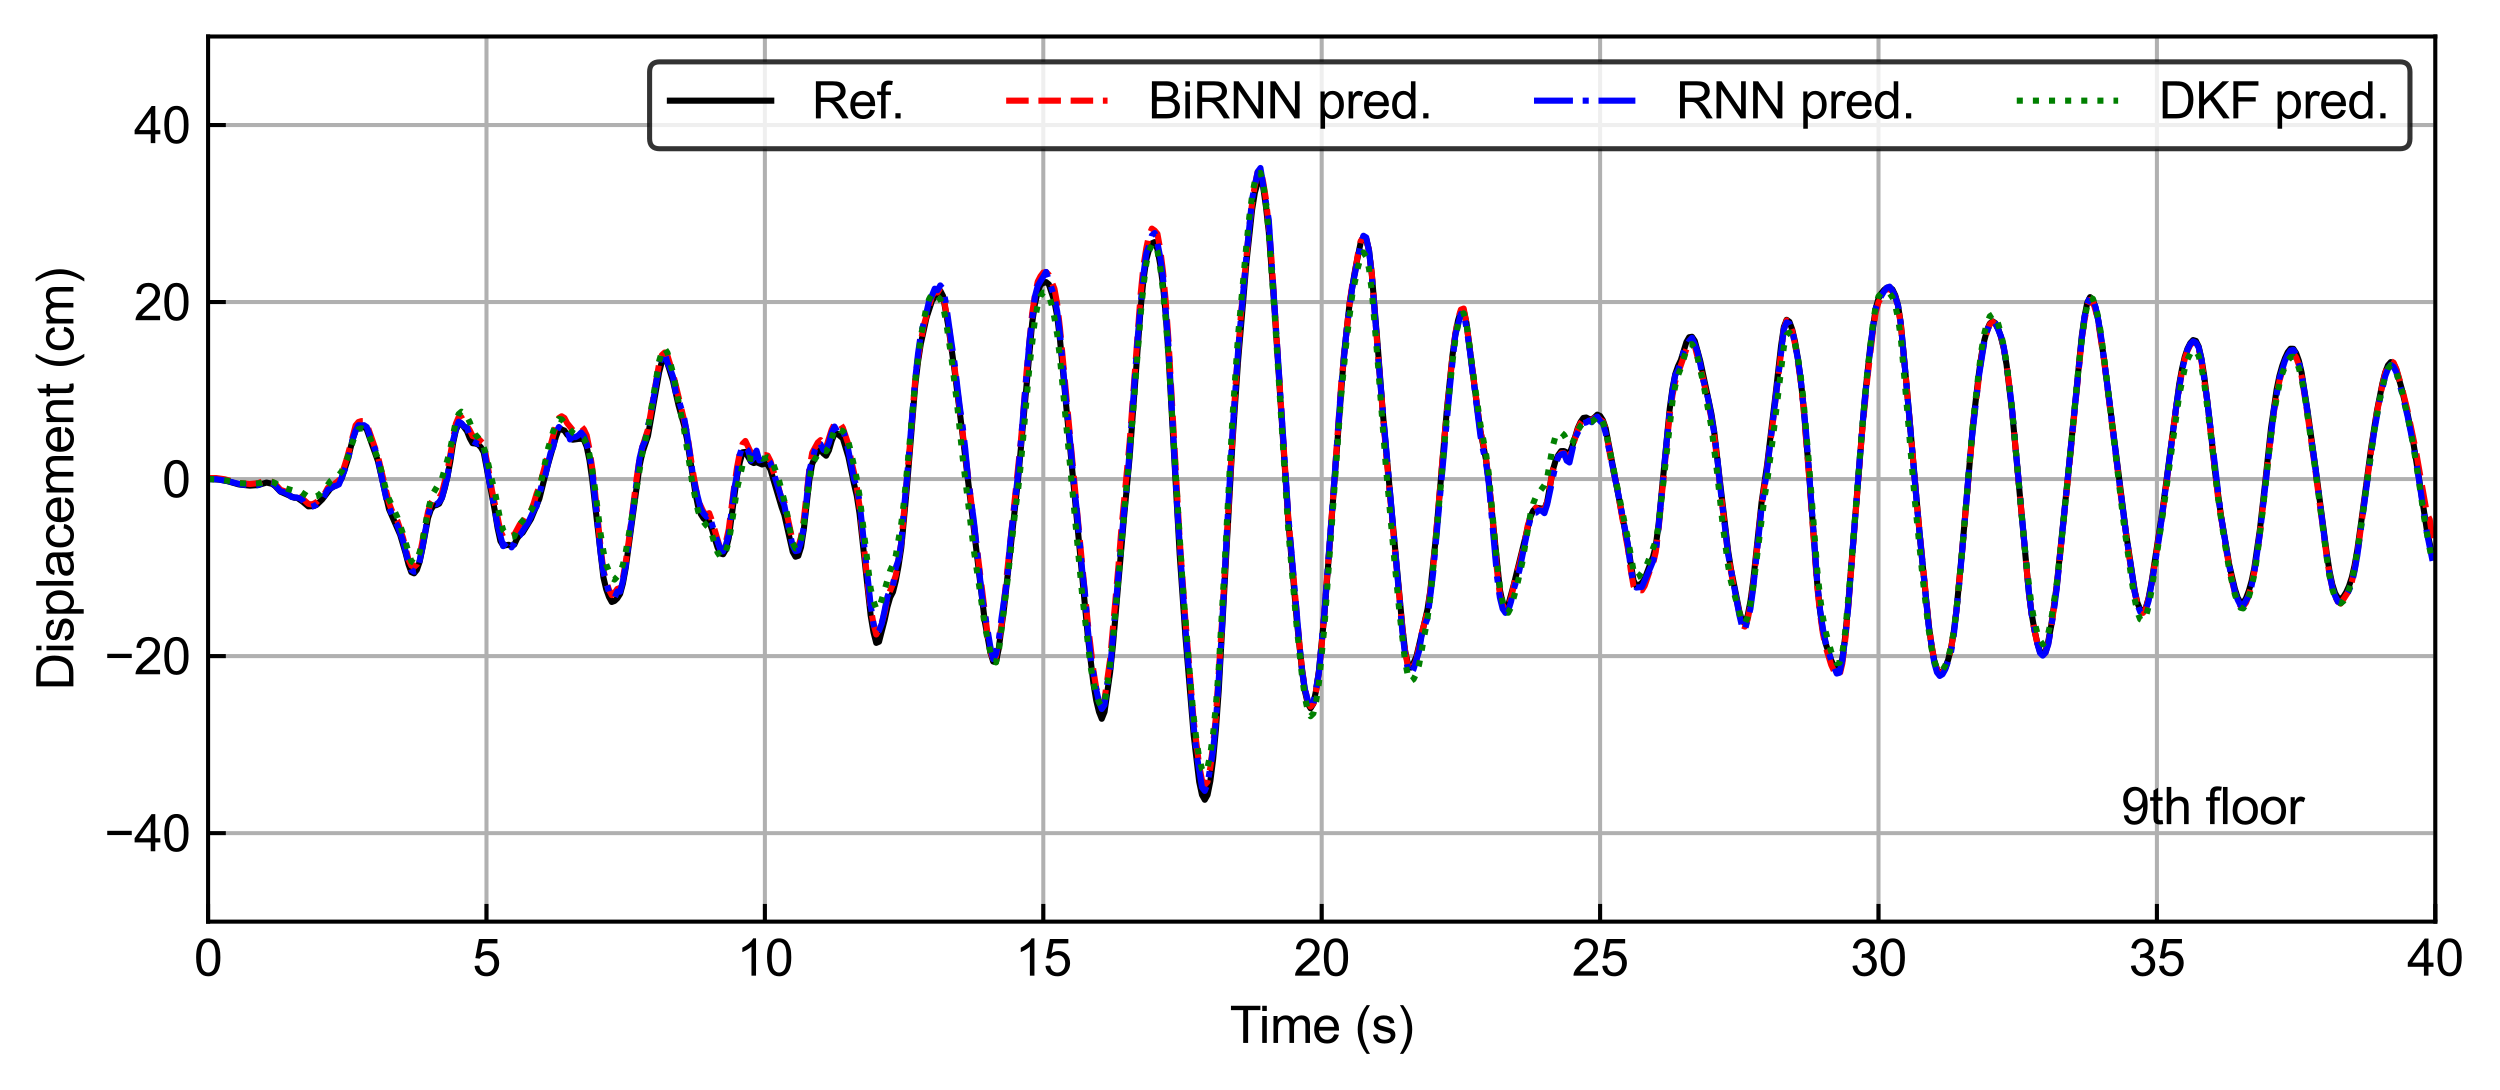 <?xml version="1.0" encoding="utf-8" standalone="no"?>
<!DOCTYPE svg PUBLIC "-//W3C//DTD SVG 1.1//EN"
  "http://www.w3.org/Graphics/SVG/1.1/DTD/svg11.dtd">
<svg xmlns:xlink="http://www.w3.org/1999/xlink" width="493.178pt" height="215.044pt" viewBox="0 0 493.178 215.044" xmlns="http://www.w3.org/2000/svg" version="1.1">
 <defs>
  <style type="text/css">*{stroke-linejoin: round; stroke-linecap: butt}</style>
 </defs>
 <g id="figure_1">
  <g id="patch_1">
   <path d="M 0 215.044 
L 493.178 215.044 
L 493.178 0 
L 0 0 
z
" style="fill: #ffffff"/>
  </g>
  <g id="axes_1">
   <g id="patch_2">
    <path d="M 41.047 181.814 
L 480.417 181.814 
L 480.417 7.2 
L 41.047 7.2 
z
" style="fill: #ffffff"/>
   </g>
   <g id="matplotlib.axis_1">
    <g id="xtick_1">
     <g id="line2d_1">
      <path d="M 41.047 181.814 
L 41.047 7.2 
" clip-path="url(#pb003bf3cf3)" style="fill: none; stroke: #b0b0b0; stroke-width: 0.8; stroke-linecap: square"/>
     </g>
     <g id="line2d_2">
      <defs>
       <path id="m9dd07ff999" d="M 0 0 
L 0 -3.5 
" style="stroke: #000000; stroke-width: 0.8"/>
      </defs>
      <g>
       <use xlink:href="#m9dd07ff999" x="41.047" y="181.814" style="stroke: #000000; stroke-width: 0.8"/>
      </g>
     </g>
     <g id="text_1">
      <!-- 0 -->
      <g transform="translate(38.266 192.472) scale(0.1 -0.1)">
       <defs>
        <path id="ArialMT-30" d="M 266 2259 
Q 266 3072 433 3567 
Q 600 4063 929 4331 
Q 1259 4600 1759 4600 
Q 2128 4600 2406 4451 
Q 2684 4303 2865 4023 
Q 3047 3744 3150 3342 
Q 3253 2941 3253 2259 
Q 3253 1453 3087 958 
Q 2922 463 2592 192 
Q 2263 -78 1759 -78 
Q 1097 -78 719 397 
Q 266 969 266 2259 
z
M 844 2259 
Q 844 1131 1108 757 
Q 1372 384 1759 384 
Q 2147 384 2411 759 
Q 2675 1134 2675 2259 
Q 2675 3391 2411 3762 
Q 2147 4134 1753 4134 
Q 1366 4134 1134 3806 
Q 844 3388 844 2259 
z
" transform="scale(0.016)"/>
       </defs>
       <use xlink:href="#ArialMT-30"/>
      </g>
     </g>
    </g>
    <g id="xtick_2">
     <g id="line2d_3">
      <path d="M 95.968 181.814 
L 95.968 7.2 
" clip-path="url(#pb003bf3cf3)" style="fill: none; stroke: #b0b0b0; stroke-width: 0.8; stroke-linecap: square"/>
     </g>
     <g id="line2d_4">
      <g>
       <use xlink:href="#m9dd07ff999" x="95.968" y="181.814" style="stroke: #000000; stroke-width: 0.8"/>
      </g>
     </g>
     <g id="text_2">
      <!-- 5 -->
      <g transform="translate(93.188 192.472) scale(0.1 -0.1)">
       <defs>
        <path id="ArialMT-35" d="M 266 1200 
L 856 1250 
Q 922 819 1161 601 
Q 1400 384 1738 384 
Q 2144 384 2425 690 
Q 2706 997 2706 1503 
Q 2706 1984 2436 2262 
Q 2166 2541 1728 2541 
Q 1456 2541 1237 2417 
Q 1019 2294 894 2097 
L 366 2166 
L 809 4519 
L 3088 4519 
L 3088 3981 
L 1259 3981 
L 1013 2750 
Q 1425 3038 1878 3038 
Q 2478 3038 2890 2622 
Q 3303 2206 3303 1553 
Q 3303 931 2941 478 
Q 2500 -78 1738 -78 
Q 1113 -78 717 272 
Q 322 622 266 1200 
z
" transform="scale(0.016)"/>
       </defs>
       <use xlink:href="#ArialMT-35"/>
      </g>
     </g>
    </g>
    <g id="xtick_3">
     <g id="line2d_5">
      <path d="M 150.889 181.814 
L 150.889 7.2 
" clip-path="url(#pb003bf3cf3)" style="fill: none; stroke: #b0b0b0; stroke-width: 0.8; stroke-linecap: square"/>
     </g>
     <g id="line2d_6">
      <g>
       <use xlink:href="#m9dd07ff999" x="150.889" y="181.814" style="stroke: #000000; stroke-width: 0.8"/>
      </g>
     </g>
     <g id="text_3">
      <!-- 10 -->
      <g transform="translate(145.328 192.472) scale(0.1 -0.1)">
       <defs>
        <path id="ArialMT-31" d="M 2384 0 
L 1822 0 
L 1822 3584 
Q 1619 3391 1289 3197 
Q 959 3003 697 2906 
L 697 3450 
Q 1169 3672 1522 3987 
Q 1875 4303 2022 4600 
L 2384 4600 
L 2384 0 
z
" transform="scale(0.016)"/>
       </defs>
       <use xlink:href="#ArialMT-31"/>
       <use xlink:href="#ArialMT-30" x="55.615"/>
      </g>
     </g>
    </g>
    <g id="xtick_4">
     <g id="line2d_7">
      <path d="M 205.811 181.814 
L 205.811 7.2 
" clip-path="url(#pb003bf3cf3)" style="fill: none; stroke: #b0b0b0; stroke-width: 0.8; stroke-linecap: square"/>
     </g>
     <g id="line2d_8">
      <g>
       <use xlink:href="#m9dd07ff999" x="205.811" y="181.814" style="stroke: #000000; stroke-width: 0.8"/>
      </g>
     </g>
     <g id="text_4">
      <!-- 15 -->
      <g transform="translate(200.25 192.472) scale(0.1 -0.1)">
       <use xlink:href="#ArialMT-31"/>
       <use xlink:href="#ArialMT-35" x="55.615"/>
      </g>
     </g>
    </g>
    <g id="xtick_5">
     <g id="line2d_9">
      <path d="M 260.732 181.814 
L 260.732 7.2 
" clip-path="url(#pb003bf3cf3)" style="fill: none; stroke: #b0b0b0; stroke-width: 0.8; stroke-linecap: square"/>
     </g>
     <g id="line2d_10">
      <g>
       <use xlink:href="#m9dd07ff999" x="260.732" y="181.814" style="stroke: #000000; stroke-width: 0.8"/>
      </g>
     </g>
     <g id="text_5">
      <!-- 20 -->
      <g transform="translate(255.171 192.472) scale(0.1 -0.1)">
       <defs>
        <path id="ArialMT-32" d="M 3222 541 
L 3222 0 
L 194 0 
Q 188 203 259 391 
Q 375 700 629 1000 
Q 884 1300 1366 1694 
Q 2113 2306 2375 2664 
Q 2638 3022 2638 3341 
Q 2638 3675 2398 3904 
Q 2159 4134 1775 4134 
Q 1369 4134 1125 3890 
Q 881 3647 878 3216 
L 300 3275 
Q 359 3922 746 4261 
Q 1134 4600 1788 4600 
Q 2447 4600 2831 4234 
Q 3216 3869 3216 3328 
Q 3216 3053 3103 2787 
Q 2991 2522 2730 2228 
Q 2469 1934 1863 1422 
Q 1356 997 1212 845 
Q 1069 694 975 541 
L 3222 541 
z
" transform="scale(0.016)"/>
       </defs>
       <use xlink:href="#ArialMT-32"/>
       <use xlink:href="#ArialMT-30" x="55.615"/>
      </g>
     </g>
    </g>
    <g id="xtick_6">
     <g id="line2d_11">
      <path d="M 315.653 181.814 
L 315.653 7.2 
" clip-path="url(#pb003bf3cf3)" style="fill: none; stroke: #b0b0b0; stroke-width: 0.8; stroke-linecap: square"/>
     </g>
     <g id="line2d_12">
      <g>
       <use xlink:href="#m9dd07ff999" x="315.653" y="181.814" style="stroke: #000000; stroke-width: 0.8"/>
      </g>
     </g>
     <g id="text_6">
      <!-- 25 -->
      <g transform="translate(310.092 192.472) scale(0.1 -0.1)">
       <use xlink:href="#ArialMT-32"/>
       <use xlink:href="#ArialMT-35" x="55.615"/>
      </g>
     </g>
    </g>
    <g id="xtick_7">
     <g id="line2d_13">
      <path d="M 370.574 181.814 
L 370.574 7.2 
" clip-path="url(#pb003bf3cf3)" style="fill: none; stroke: #b0b0b0; stroke-width: 0.8; stroke-linecap: square"/>
     </g>
     <g id="line2d_14">
      <g>
       <use xlink:href="#m9dd07ff999" x="370.574" y="181.814" style="stroke: #000000; stroke-width: 0.8"/>
      </g>
     </g>
     <g id="text_7">
      <!-- 30 -->
      <g transform="translate(365.013 192.472) scale(0.1 -0.1)">
       <defs>
        <path id="ArialMT-33" d="M 269 1209 
L 831 1284 
Q 928 806 1161 595 
Q 1394 384 1728 384 
Q 2125 384 2398 659 
Q 2672 934 2672 1341 
Q 2672 1728 2419 1979 
Q 2166 2231 1775 2231 
Q 1616 2231 1378 2169 
L 1441 2663 
Q 1497 2656 1531 2656 
Q 1891 2656 2178 2843 
Q 2466 3031 2466 3422 
Q 2466 3731 2256 3934 
Q 2047 4138 1716 4138 
Q 1388 4138 1169 3931 
Q 950 3725 888 3313 
L 325 3413 
Q 428 3978 793 4289 
Q 1159 4600 1703 4600 
Q 2078 4600 2393 4439 
Q 2709 4278 2876 4000 
Q 3044 3722 3044 3409 
Q 3044 3113 2884 2869 
Q 2725 2625 2413 2481 
Q 2819 2388 3044 2092 
Q 3269 1797 3269 1353 
Q 3269 753 2831 336 
Q 2394 -81 1725 -81 
Q 1122 -81 723 278 
Q 325 638 269 1209 
z
" transform="scale(0.016)"/>
       </defs>
       <use xlink:href="#ArialMT-33"/>
       <use xlink:href="#ArialMT-30" x="55.615"/>
      </g>
     </g>
    </g>
    <g id="xtick_8">
     <g id="line2d_15">
      <path d="M 425.496 181.814 
L 425.496 7.2 
" clip-path="url(#pb003bf3cf3)" style="fill: none; stroke: #b0b0b0; stroke-width: 0.8; stroke-linecap: square"/>
     </g>
     <g id="line2d_16">
      <g>
       <use xlink:href="#m9dd07ff999" x="425.496" y="181.814" style="stroke: #000000; stroke-width: 0.8"/>
      </g>
     </g>
     <g id="text_8">
      <!-- 35 -->
      <g transform="translate(419.935 192.472) scale(0.1 -0.1)">
       <use xlink:href="#ArialMT-33"/>
       <use xlink:href="#ArialMT-35" x="55.615"/>
      </g>
     </g>
    </g>
    <g id="xtick_9">
     <g id="line2d_17">
      <path d="M 480.417 181.814 
L 480.417 7.2 
" clip-path="url(#pb003bf3cf3)" style="fill: none; stroke: #b0b0b0; stroke-width: 0.8; stroke-linecap: square"/>
     </g>
     <g id="line2d_18">
      <g>
       <use xlink:href="#m9dd07ff999" x="480.417" y="181.814" style="stroke: #000000; stroke-width: 0.8"/>
      </g>
     </g>
     <g id="text_9">
      <!-- 40 -->
      <g transform="translate(474.856 192.472) scale(0.1 -0.1)">
       <defs>
        <path id="ArialMT-34" d="M 2069 0 
L 2069 1097 
L 81 1097 
L 81 1613 
L 2172 4581 
L 2631 4581 
L 2631 1613 
L 3250 1613 
L 3250 1097 
L 2631 1097 
L 2631 0 
L 2069 0 
z
M 2069 1613 
L 2069 3678 
L 634 1613 
L 2069 1613 
z
" transform="scale(0.016)"/>
       </defs>
       <use xlink:href="#ArialMT-34"/>
       <use xlink:href="#ArialMT-30" x="55.615"/>
      </g>
     </g>
    </g>
    <g id="text_10">
     <!-- Time (s) -->
     <g transform="translate(242.591 205.739) scale(0.1 -0.1)">
      <defs>
       <path id="ArialMT-54" d="M 1659 0 
L 1659 4041 
L 150 4041 
L 150 4581 
L 3781 4581 
L 3781 4041 
L 2266 4041 
L 2266 0 
L 1659 0 
z
" transform="scale(0.016)"/>
       <path id="ArialMT-69" d="M 425 3934 
L 425 4581 
L 988 4581 
L 988 3934 
L 425 3934 
z
M 425 0 
L 425 3319 
L 988 3319 
L 988 0 
L 425 0 
z
" transform="scale(0.016)"/>
       <path id="ArialMT-6d" d="M 422 0 
L 422 3319 
L 925 3319 
L 925 2853 
Q 1081 3097 1340 3245 
Q 1600 3394 1931 3394 
Q 2300 3394 2536 3241 
Q 2772 3088 2869 2813 
Q 3263 3394 3894 3394 
Q 4388 3394 4653 3120 
Q 4919 2847 4919 2278 
L 4919 0 
L 4359 0 
L 4359 2091 
Q 4359 2428 4304 2576 
Q 4250 2725 4106 2815 
Q 3963 2906 3769 2906 
Q 3419 2906 3187 2673 
Q 2956 2441 2956 1928 
L 2956 0 
L 2394 0 
L 2394 2156 
Q 2394 2531 2256 2718 
Q 2119 2906 1806 2906 
Q 1569 2906 1367 2781 
Q 1166 2656 1075 2415 
Q 984 2175 984 1722 
L 984 0 
L 422 0 
z
" transform="scale(0.016)"/>
       <path id="ArialMT-65" d="M 2694 1069 
L 3275 997 
Q 3138 488 2766 206 
Q 2394 -75 1816 -75 
Q 1088 -75 661 373 
Q 234 822 234 1631 
Q 234 2469 665 2931 
Q 1097 3394 1784 3394 
Q 2450 3394 2872 2941 
Q 3294 2488 3294 1666 
Q 3294 1616 3291 1516 
L 816 1516 
Q 847 969 1125 678 
Q 1403 388 1819 388 
Q 2128 388 2347 550 
Q 2566 713 2694 1069 
z
M 847 1978 
L 2700 1978 
Q 2663 2397 2488 2606 
Q 2219 2931 1791 2931 
Q 1403 2931 1139 2672 
Q 875 2413 847 1978 
z
" transform="scale(0.016)"/>
       <path id="ArialMT-20" transform="scale(0.016)"/>
       <path id="ArialMT-28" d="M 1497 -1347 
Q 1031 -759 709 28 
Q 388 816 388 1659 
Q 388 2403 628 3084 
Q 909 3875 1497 4659 
L 1900 4659 
Q 1522 4009 1400 3731 
Q 1209 3300 1100 2831 
Q 966 2247 966 1656 
Q 966 153 1900 -1347 
L 1497 -1347 
z
" transform="scale(0.016)"/>
       <path id="ArialMT-73" d="M 197 991 
L 753 1078 
Q 800 744 1014 566 
Q 1228 388 1613 388 
Q 2000 388 2187 545 
Q 2375 703 2375 916 
Q 2375 1106 2209 1216 
Q 2094 1291 1634 1406 
Q 1016 1563 777 1677 
Q 538 1791 414 1992 
Q 291 2194 291 2438 
Q 291 2659 392 2848 
Q 494 3038 669 3163 
Q 800 3259 1026 3326 
Q 1253 3394 1513 3394 
Q 1903 3394 2198 3281 
Q 2494 3169 2634 2976 
Q 2775 2784 2828 2463 
L 2278 2388 
Q 2241 2644 2061 2787 
Q 1881 2931 1553 2931 
Q 1166 2931 1000 2803 
Q 834 2675 834 2503 
Q 834 2394 903 2306 
Q 972 2216 1119 2156 
Q 1203 2125 1616 2013 
Q 2213 1853 2448 1751 
Q 2684 1650 2818 1456 
Q 2953 1263 2953 975 
Q 2953 694 2789 445 
Q 2625 197 2315 61 
Q 2006 -75 1616 -75 
Q 969 -75 630 194 
Q 291 463 197 991 
z
" transform="scale(0.016)"/>
       <path id="ArialMT-29" d="M 791 -1347 
L 388 -1347 
Q 1322 153 1322 1656 
Q 1322 2244 1188 2822 
Q 1081 3291 891 3722 
Q 769 4003 388 4659 
L 791 4659 
Q 1378 3875 1659 3084 
Q 1900 2403 1900 1659 
Q 1900 816 1576 28 
Q 1253 -759 791 -1347 
z
" transform="scale(0.016)"/>
      </defs>
      <use xlink:href="#ArialMT-54"/>
      <use xlink:href="#ArialMT-69" x="57.334"/>
      <use xlink:href="#ArialMT-6d" x="79.551"/>
      <use xlink:href="#ArialMT-65" x="162.852"/>
      <use xlink:href="#ArialMT-20" x="218.467"/>
      <use xlink:href="#ArialMT-28" x="246.25"/>
      <use xlink:href="#ArialMT-73" x="279.551"/>
      <use xlink:href="#ArialMT-29" x="329.551"/>
     </g>
    </g>
   </g>
   <g id="matplotlib.axis_2">
    <g id="ytick_1">
     <g id="line2d_19">
      <path d="M 41.047 164.353 
L 480.417 164.353 
" clip-path="url(#pb003bf3cf3)" style="fill: none; stroke: #b0b0b0; stroke-width: 0.8; stroke-linecap: square"/>
     </g>
     <g id="line2d_20">
      <defs>
       <path id="m1808e2c49b" d="M 0 0 
L 3.5 0 
" style="stroke: #000000; stroke-width: 0.8"/>
      </defs>
      <g>
       <use xlink:href="#m1808e2c49b" x="41.047" y="164.353" style="stroke: #000000; stroke-width: 0.8"/>
      </g>
     </g>
     <g id="text_11">
      <!-- −40 -->
      <g transform="translate(20.584 167.932) scale(0.1 -0.1)">
       <defs>
        <path id="ArialMT-2212" d="M 3381 1997 
L 356 1997 
L 356 2522 
L 3381 2522 
L 3381 1997 
z
" transform="scale(0.016)"/>
       </defs>
       <use xlink:href="#ArialMT-2212"/>
       <use xlink:href="#ArialMT-34" x="58.398"/>
       <use xlink:href="#ArialMT-30" x="114.014"/>
      </g>
     </g>
    </g>
    <g id="ytick_2">
     <g id="line2d_21">
      <path d="M 41.047 129.43 
L 480.417 129.43 
" clip-path="url(#pb003bf3cf3)" style="fill: none; stroke: #b0b0b0; stroke-width: 0.8; stroke-linecap: square"/>
     </g>
     <g id="line2d_22">
      <g>
       <use xlink:href="#m1808e2c49b" x="41.047" y="129.43" style="stroke: #000000; stroke-width: 0.8"/>
      </g>
     </g>
     <g id="text_12">
      <!-- −20 -->
      <g transform="translate(20.584 133.009) scale(0.1 -0.1)">
       <use xlink:href="#ArialMT-2212"/>
       <use xlink:href="#ArialMT-32" x="58.398"/>
       <use xlink:href="#ArialMT-30" x="114.014"/>
      </g>
     </g>
    </g>
    <g id="ytick_3">
     <g id="line2d_23">
      <path d="M 41.047 94.507 
L 480.417 94.507 
" clip-path="url(#pb003bf3cf3)" style="fill: none; stroke: #b0b0b0; stroke-width: 0.8; stroke-linecap: square"/>
     </g>
     <g id="line2d_24">
      <g>
       <use xlink:href="#m1808e2c49b" x="41.047" y="94.507" style="stroke: #000000; stroke-width: 0.8"/>
      </g>
     </g>
     <g id="text_13">
      <!-- 0 -->
      <g transform="translate(31.986 98.086) scale(0.1 -0.1)">
       <use xlink:href="#ArialMT-30"/>
      </g>
     </g>
    </g>
    <g id="ytick_4">
     <g id="line2d_25">
      <path d="M 41.047 59.584 
L 480.417 59.584 
" clip-path="url(#pb003bf3cf3)" style="fill: none; stroke: #b0b0b0; stroke-width: 0.8; stroke-linecap: square"/>
     </g>
     <g id="line2d_26">
      <g>
       <use xlink:href="#m1808e2c49b" x="41.047" y="59.584" style="stroke: #000000; stroke-width: 0.8"/>
      </g>
     </g>
     <g id="text_14">
      <!-- 20 -->
      <g transform="translate(26.425 63.163) scale(0.1 -0.1)">
       <use xlink:href="#ArialMT-32"/>
       <use xlink:href="#ArialMT-30" x="55.615"/>
      </g>
     </g>
    </g>
    <g id="ytick_5">
     <g id="line2d_27">
      <path d="M 41.047 24.661 
L 480.417 24.661 
" clip-path="url(#pb003bf3cf3)" style="fill: none; stroke: #b0b0b0; stroke-width: 0.8; stroke-linecap: square"/>
     </g>
     <g id="line2d_28">
      <g>
       <use xlink:href="#m1808e2c49b" x="41.047" y="24.661" style="stroke: #000000; stroke-width: 0.8"/>
      </g>
     </g>
     <g id="text_15">
      <!-- 40 -->
      <g transform="translate(26.425 28.24) scale(0.1 -0.1)">
       <use xlink:href="#ArialMT-34"/>
       <use xlink:href="#ArialMT-30" x="55.615"/>
      </g>
     </g>
    </g>
    <g id="text_16">
     <!-- Displacement (cm) -->
     <g transform="translate(14.48 136.18) rotate(-90) scale(0.1 -0.1)">
      <defs>
       <path id="ArialMT-44" d="M 494 0 
L 494 4581 
L 2072 4581 
Q 2606 4581 2888 4516 
Q 3281 4425 3559 4188 
Q 3922 3881 4101 3404 
Q 4281 2928 4281 2316 
Q 4281 1794 4159 1391 
Q 4038 988 3847 723 
Q 3656 459 3429 307 
Q 3203 156 2883 78 
Q 2563 0 2147 0 
L 494 0 
z
M 1100 541 
L 2078 541 
Q 2531 541 2789 625 
Q 3047 709 3200 863 
Q 3416 1078 3536 1442 
Q 3656 1806 3656 2325 
Q 3656 3044 3420 3430 
Q 3184 3816 2847 3947 
Q 2603 4041 2063 4041 
L 1100 4041 
L 1100 541 
z
" transform="scale(0.016)"/>
       <path id="ArialMT-70" d="M 422 -1272 
L 422 3319 
L 934 3319 
L 934 2888 
Q 1116 3141 1344 3267 
Q 1572 3394 1897 3394 
Q 2322 3394 2647 3175 
Q 2972 2956 3137 2557 
Q 3303 2159 3303 1684 
Q 3303 1175 3120 767 
Q 2938 359 2589 142 
Q 2241 -75 1856 -75 
Q 1575 -75 1351 44 
Q 1128 163 984 344 
L 984 -1272 
L 422 -1272 
z
M 931 1641 
Q 931 1000 1190 694 
Q 1450 388 1819 388 
Q 2194 388 2461 705 
Q 2728 1022 2728 1688 
Q 2728 2322 2467 2637 
Q 2206 2953 1844 2953 
Q 1484 2953 1207 2617 
Q 931 2281 931 1641 
z
" transform="scale(0.016)"/>
       <path id="ArialMT-6c" d="M 409 0 
L 409 4581 
L 972 4581 
L 972 0 
L 409 0 
z
" transform="scale(0.016)"/>
       <path id="ArialMT-61" d="M 2588 409 
Q 2275 144 1986 34 
Q 1697 -75 1366 -75 
Q 819 -75 525 192 
Q 231 459 231 875 
Q 231 1119 342 1320 
Q 453 1522 633 1644 
Q 813 1766 1038 1828 
Q 1203 1872 1538 1913 
Q 2219 1994 2541 2106 
Q 2544 2222 2544 2253 
Q 2544 2597 2384 2738 
Q 2169 2928 1744 2928 
Q 1347 2928 1158 2789 
Q 969 2650 878 2297 
L 328 2372 
Q 403 2725 575 2942 
Q 747 3159 1072 3276 
Q 1397 3394 1825 3394 
Q 2250 3394 2515 3294 
Q 2781 3194 2906 3042 
Q 3031 2891 3081 2659 
Q 3109 2516 3109 2141 
L 3109 1391 
Q 3109 606 3145 398 
Q 3181 191 3288 0 
L 2700 0 
Q 2613 175 2588 409 
z
M 2541 1666 
Q 2234 1541 1622 1453 
Q 1275 1403 1131 1340 
Q 988 1278 909 1158 
Q 831 1038 831 891 
Q 831 666 1001 516 
Q 1172 366 1500 366 
Q 1825 366 2078 508 
Q 2331 650 2450 897 
Q 2541 1088 2541 1459 
L 2541 1666 
z
" transform="scale(0.016)"/>
       <path id="ArialMT-63" d="M 2588 1216 
L 3141 1144 
Q 3050 572 2676 248 
Q 2303 -75 1759 -75 
Q 1078 -75 664 370 
Q 250 816 250 1647 
Q 250 2184 428 2587 
Q 606 2991 970 3192 
Q 1334 3394 1763 3394 
Q 2303 3394 2647 3120 
Q 2991 2847 3088 2344 
L 2541 2259 
Q 2463 2594 2264 2762 
Q 2066 2931 1784 2931 
Q 1359 2931 1093 2626 
Q 828 2322 828 1663 
Q 828 994 1084 691 
Q 1341 388 1753 388 
Q 2084 388 2306 591 
Q 2528 794 2588 1216 
z
" transform="scale(0.016)"/>
       <path id="ArialMT-6e" d="M 422 0 
L 422 3319 
L 928 3319 
L 928 2847 
Q 1294 3394 1984 3394 
Q 2284 3394 2536 3286 
Q 2788 3178 2913 3003 
Q 3038 2828 3088 2588 
Q 3119 2431 3119 2041 
L 3119 0 
L 2556 0 
L 2556 2019 
Q 2556 2363 2490 2533 
Q 2425 2703 2258 2804 
Q 2091 2906 1866 2906 
Q 1506 2906 1245 2678 
Q 984 2450 984 1813 
L 984 0 
L 422 0 
z
" transform="scale(0.016)"/>
       <path id="ArialMT-74" d="M 1650 503 
L 1731 6 
Q 1494 -44 1306 -44 
Q 1000 -44 831 53 
Q 663 150 594 308 
Q 525 466 525 972 
L 525 2881 
L 113 2881 
L 113 3319 
L 525 3319 
L 525 4141 
L 1084 4478 
L 1084 3319 
L 1650 3319 
L 1650 2881 
L 1084 2881 
L 1084 941 
Q 1084 700 1114 631 
Q 1144 563 1211 522 
Q 1278 481 1403 481 
Q 1497 481 1650 503 
z
" transform="scale(0.016)"/>
      </defs>
      <use xlink:href="#ArialMT-44"/>
      <use xlink:href="#ArialMT-69" x="72.217"/>
      <use xlink:href="#ArialMT-73" x="94.434"/>
      <use xlink:href="#ArialMT-70" x="144.434"/>
      <use xlink:href="#ArialMT-6c" x="200.049"/>
      <use xlink:href="#ArialMT-61" x="222.266"/>
      <use xlink:href="#ArialMT-63" x="277.881"/>
      <use xlink:href="#ArialMT-65" x="327.881"/>
      <use xlink:href="#ArialMT-6d" x="383.496"/>
      <use xlink:href="#ArialMT-65" x="466.797"/>
      <use xlink:href="#ArialMT-6e" x="522.412"/>
      <use xlink:href="#ArialMT-74" x="578.027"/>
      <use xlink:href="#ArialMT-20" x="605.811"/>
      <use xlink:href="#ArialMT-28" x="633.594"/>
      <use xlink:href="#ArialMT-63" x="666.895"/>
      <use xlink:href="#ArialMT-6d" x="716.895"/>
      <use xlink:href="#ArialMT-29" x="800.195"/>
     </g>
    </g>
   </g>
   <g id="line2d_29">
    <path d="M 41.047 94.507 
L 43.244 94.61 
L 44.891 94.926 
L 47.088 95.559 
L 49.285 95.807 
L 50.933 95.689 
L 52.58 95.195 
L 53.679 95.449 
L 54.228 95.835 
L 55.326 96.988 
L 58.072 98.197 
L 58.622 98.199 
L 59.72 98.968 
L 60.819 99.894 
L 61.917 99.822 
L 62.466 99.584 
L 63.565 98.512 
L 65.212 96.352 
L 66.311 95.734 
L 66.86 95.238 
L 67.409 94.319 
L 68.508 90.955 
L 69.606 86.568 
L 70.155 84.909 
L 70.704 84.138 
L 71.254 83.982 
L 71.803 84.128 
L 72.352 84.734 
L 74.549 90.93 
L 76.746 100.464 
L 78.943 105.486 
L 80.041 109.216 
L 80.59 111.346 
L 81.139 112.863 
L 81.689 113.104 
L 82.238 112.417 
L 82.787 110.787 
L 83.336 108.15 
L 84.435 102.186 
L 84.984 100.562 
L 85.533 99.75 
L 86.082 99.642 
L 86.632 99.36 
L 87.181 98.208 
L 87.73 96.323 
L 88.279 93.975 
L 88.828 91.059 
L 89.378 87.427 
L 89.927 84.876 
L 90.476 83.648 
L 91.025 83.557 
L 92.124 85.05 
L 92.673 86.441 
L 93.222 87.433 
L 93.771 87.494 
L 94.32 87.671 
L 94.87 88.236 
L 95.419 89.21 
L 97.616 100.764 
L 98.165 104.172 
L 98.714 106.733 
L 99.263 107.637 
L 100.362 107.47 
L 100.911 107.745 
L 101.46 107.42 
L 102.009 106.237 
L 102.559 105.487 
L 103.108 105.08 
L 104.756 102.368 
L 106.403 98.373 
L 108.051 91.811 
L 109.698 86.063 
L 110.248 84.662 
L 110.797 84.731 
L 111.346 84.938 
L 111.895 85.754 
L 112.994 86.743 
L 114.092 86.588 
L 114.641 86.556 
L 115.191 86.752 
L 115.74 88.133 
L 116.289 90.795 
L 116.838 94.682 
L 119.035 113.905 
L 119.584 116.222 
L 120.133 117.749 
L 120.683 118.752 
L 121.232 118.549 
L 121.781 118.023 
L 122.33 117.157 
L 122.88 115.114 
L 123.429 112.067 
L 124.527 103.951 
L 126.175 91.846 
L 126.724 89.291 
L 127.822 86.001 
L 130.019 73.491 
L 130.569 71.34 
L 131.118 70.684 
L 131.667 71.618 
L 132.765 75.166 
L 133.864 79.978 
L 134.962 83.932 
L 135.511 86.586 
L 137.159 97.118 
L 137.708 99.873 
L 138.258 101.424 
L 138.807 102.29 
L 139.356 102.693 
L 139.905 102.861 
L 140.454 104.45 
L 141.553 107.999 
L 142.102 109.173 
L 142.651 109.339 
L 143.2 108.391 
L 143.75 106.16 
L 145.397 93.926 
L 145.946 91.169 
L 146.496 89.219 
L 147.045 89.153 
L 148.143 91.08 
L 148.693 91.344 
L 149.242 91.172 
L 150.34 91.632 
L 150.889 91.448 
L 151.439 91.651 
L 151.988 92.621 
L 154.185 100.021 
L 154.734 101.557 
L 156.382 108.865 
L 156.931 109.826 
L 157.48 109.646 
L 158.029 107.928 
L 158.578 104.317 
L 159.677 94.56 
L 160.226 91.506 
L 161.324 88.924 
L 161.874 88.75 
L 162.423 89.448 
L 162.972 89.902 
L 163.521 88.844 
L 164.07 86.96 
L 164.62 85.606 
L 165.169 85.544 
L 166.267 86.481 
L 167.366 90.135 
L 168.464 95.434 
L 169.013 97.765 
L 169.563 101.325 
L 171.759 121.434 
L 172.309 124.705 
L 172.858 126.824 
L 173.407 126.587 
L 174.506 122.339 
L 175.055 119.757 
L 175.604 117.847 
L 176.153 116.786 
L 176.702 114.619 
L 177.252 111.662 
L 177.801 108.018 
L 178.899 96.21 
L 180.547 75.992 
L 181.096 71.39 
L 181.645 67.841 
L 182.744 62.764 
L 183.842 59.375 
L 184.941 57.755 
L 185.49 57.334 
L 186.039 58.392 
L 187.137 64.706 
L 188.236 72.526 
L 189.883 85.692 
L 190.982 94.928 
L 192.63 108.686 
L 194.277 122.646 
L 195.376 128.702 
L 195.925 130.496 
L 196.474 130.61 
L 197.023 127.954 
L 198.122 119.559 
L 200.868 94.212 
L 203.614 63.727 
L 204.163 59.955 
L 204.712 57.604 
L 205.261 56.162 
L 205.811 55.828 
L 206.36 55.641 
L 206.909 56.1 
L 208.008 59.468 
L 208.557 62.408 
L 209.106 67.004 
L 214.598 125.523 
L 215.696 134.815 
L 216.246 138.126 
L 216.795 140.413 
L 217.344 141.799 
L 217.893 140.427 
L 218.992 132.629 
L 219.541 127.361 
L 221.738 102.058 
L 222.836 90.259 
L 225.033 60.625 
L 225.582 55.139 
L 226.132 51.234 
L 226.681 49.191 
L 227.23 48.006 
L 227.779 47.751 
L 228.328 49.158 
L 228.878 52.171 
L 229.427 56.306 
L 229.976 62.189 
L 230.525 70.305 
L 232.722 109.448 
L 233.82 125.13 
L 235.468 144.909 
L 236.567 154.238 
L 237.116 156.795 
L 237.665 157.773 
L 238.214 156.812 
L 238.763 154.1 
L 239.313 149.793 
L 239.862 143.945 
L 240.411 136.357 
L 242.059 106.617 
L 243.157 86.779 
L 244.256 70.941 
L 245.903 51.577 
L 247.002 41.373 
L 247.551 37.991 
L 248.1 36 
L 248.649 35.101 
L 249.198 36.945 
L 249.748 40.843 
L 250.297 45.765 
L 251.395 60.509 
L 254.141 102.705 
L 255.789 122.086 
L 256.887 132.569 
L 257.437 136.417 
L 257.986 138.801 
L 258.535 139.72 
L 259.084 138.819 
L 259.633 136.195 
L 260.183 132.349 
L 261.281 121.092 
L 265.126 69.948 
L 266.224 59.977 
L 267.322 53.265 
L 268.421 47.847 
L 268.97 46.729 
L 269.519 47.231 
L 270.069 49.397 
L 270.618 54.128 
L 271.716 67.397 
L 272.815 81.721 
L 274.462 100.053 
L 276.659 123.819 
L 277.208 128.538 
L 277.758 130.981 
L 278.307 131.698 
L 278.856 130.788 
L 279.405 129.525 
L 281.053 122.626 
L 281.602 120.199 
L 282.151 116.59 
L 283.25 106.074 
L 285.446 80.613 
L 286.545 69.998 
L 287.094 66.03 
L 287.643 63.147 
L 288.193 61.435 
L 288.742 61.25 
L 289.291 63.691 
L 290.939 76.711 
L 292.037 85.014 
L 293.135 90.648 
L 293.685 94.832 
L 295.882 116.353 
L 296.431 118.927 
L 296.98 119.935 
L 297.529 119.374 
L 298.628 115.339 
L 301.923 101.917 
L 302.472 100.73 
L 303.021 100.159 
L 304.669 100.404 
L 305.218 98.971 
L 306.317 92.787 
L 306.866 90.889 
L 307.415 89.757 
L 307.964 88.99 
L 308.513 88.978 
L 309.612 89.537 
L 310.161 88.058 
L 311.259 84.434 
L 311.809 83.237 
L 312.358 82.447 
L 312.907 82.363 
L 313.456 82.654 
L 314.006 82.742 
L 314.555 82.343 
L 315.104 81.799 
L 315.653 82.055 
L 316.202 82.893 
L 316.752 84.479 
L 321.145 107.646 
L 322.244 114.521 
L 322.793 115.568 
L 323.342 115.389 
L 323.891 114.986 
L 324.441 114.185 
L 326.088 109.862 
L 326.637 107.676 
L 327.187 103.479 
L 329.383 80.683 
L 329.933 76.631 
L 330.482 73.799 
L 331.031 72.217 
L 331.58 71.057 
L 332.679 67.483 
L 333.228 66.526 
L 333.777 66.435 
L 334.326 67.248 
L 335.425 71.278 
L 337.622 81.669 
L 338.171 85.251 
L 339.269 94.71 
L 340.917 108.752 
L 341.466 112.256 
L 343.114 120.56 
L 343.663 122.565 
L 344.212 122.86 
L 344.761 121.458 
L 345.311 118.629 
L 345.86 114.6 
L 347.508 99.087 
L 348.606 91.653 
L 350.254 77.955 
L 351.352 68.237 
L 351.901 64.506 
L 352.45 63.087 
L 353 63.483 
L 353.549 64.987 
L 354.098 67.335 
L 354.647 70.577 
L 355.196 74.649 
L 355.746 79.7 
L 356.844 93.044 
L 358.492 115.203 
L 359.041 120.503 
L 359.59 124.275 
L 360.139 126.922 
L 361.238 130.237 
L 361.787 131.474 
L 362.336 132.394 
L 362.885 132.234 
L 363.435 129.991 
L 363.984 125.769 
L 364.533 119.979 
L 367.828 78.977 
L 368.927 68.563 
L 370.025 60.843 
L 370.574 58.867 
L 371.124 57.88 
L 371.673 57.186 
L 372.222 56.761 
L 372.771 56.717 
L 373.32 57.094 
L 373.87 58.234 
L 374.419 60.194 
L 374.968 63.738 
L 376.067 75.535 
L 378.813 106.75 
L 380.46 123.115 
L 381.009 127.195 
L 381.559 130.223 
L 382.108 132.004 
L 382.657 132.788 
L 383.206 132.561 
L 383.756 131.698 
L 384.305 130.185 
L 384.854 128.055 
L 385.403 124.787 
L 385.952 120.341 
L 387.051 108.833 
L 389.248 83.399 
L 390.346 73.961 
L 390.895 69.985 
L 391.445 67.15 
L 391.994 65.07 
L 392.543 63.809 
L 393.092 63.387 
L 393.641 63.756 
L 394.191 64.85 
L 394.74 66.522 
L 395.289 68.769 
L 395.838 71.969 
L 396.937 81.197 
L 400.232 116.884 
L 400.781 121.049 
L 401.33 124.264 
L 401.88 126.712 
L 402.429 128.523 
L 402.978 129.204 
L 403.527 128.406 
L 404.076 126.444 
L 404.626 123.562 
L 405.724 115.552 
L 407.921 94.254 
L 410.667 66.341 
L 411.216 62.442 
L 411.765 59.678 
L 412.315 58.614 
L 412.864 59.176 
L 413.413 60.842 
L 413.962 63.337 
L 415.061 70.798 
L 419.454 105.498 
L 421.102 116.439 
L 421.651 118.925 
L 422.2 120.238 
L 422.75 120.665 
L 423.299 119.969 
L 423.848 117.992 
L 424.397 115.121 
L 426.594 100.74 
L 429.889 75.822 
L 430.439 72.8 
L 430.988 70.411 
L 431.537 68.773 
L 432.086 67.685 
L 432.635 67.09 
L 433.185 67.251 
L 433.734 68.37 
L 434.283 70.766 
L 434.832 74.215 
L 435.931 83.376 
L 437.029 93.581 
L 438.128 101.654 
L 439.775 111.48 
L 440.874 116.167 
L 441.423 117.889 
L 441.972 118.878 
L 442.521 118.917 
L 443.07 118.025 
L 443.62 116.599 
L 444.169 114.667 
L 444.718 112.037 
L 445.817 104.45 
L 446.915 94.655 
L 448.013 84.412 
L 449.112 76.863 
L 449.661 74.157 
L 450.21 72.196 
L 450.759 70.667 
L 451.309 69.484 
L 451.858 68.798 
L 452.407 68.811 
L 452.956 69.669 
L 453.506 71.19 
L 454.055 73.571 
L 455.153 80.673 
L 456.801 92.419 
L 458.998 109.17 
L 459.547 112.698 
L 460.096 115.296 
L 460.645 117.011 
L 461.195 117.951 
L 461.744 118.166 
L 462.293 117.711 
L 462.842 116.833 
L 463.391 115.622 
L 463.941 113.922 
L 464.49 111.547 
L 465.039 108.45 
L 466.137 100.523 
L 467.785 88.157 
L 468.883 81.192 
L 469.982 75.632 
L 470.531 73.476 
L 471.08 72.06 
L 471.63 71.434 
L 472.179 71.739 
L 472.728 72.934 
L 473.826 76.829 
L 474.925 81.559 
L 476.023 86.952 
L 477.122 93.873 
L 478.769 104.691 
L 479.868 109.796 
L 479.868 109.796 
" clip-path="url(#pb003bf3cf3)" style="fill: none; stroke: #000000; stroke-width: 1.2; stroke-linecap: square"/>
   </g>
   <g id="line2d_30">
    <path d="M 41.047 94.304 
L 42.695 94.31 
L 44.342 94.546 
L 45.99 94.998 
L 47.088 95.269 
L 49.285 95.486 
L 50.933 95.314 
L 52.031 94.851 
L 52.58 94.803 
L 53.679 95.052 
L 54.228 95.411 
L 55.326 96.625 
L 56.425 97.002 
L 58.072 97.834 
L 58.622 97.813 
L 59.171 98.042 
L 59.72 98.427 
L 60.819 99.388 
L 61.368 99.508 
L 61.917 99.348 
L 62.466 99.039 
L 64.114 97.271 
L 64.663 96.244 
L 65.212 95.801 
L 65.761 95.599 
L 66.86 94.781 
L 67.409 93.652 
L 68.508 90.191 
L 70.155 83.916 
L 70.704 83.252 
L 71.254 83.075 
L 71.803 83.072 
L 72.352 83.674 
L 74.549 89.984 
L 76.746 99.263 
L 77.295 100.705 
L 78.393 102.754 
L 79.492 106.06 
L 80.59 110.411 
L 81.139 111.571 
L 81.689 111.833 
L 82.238 111.329 
L 82.787 109.684 
L 84.435 100.942 
L 84.984 99.251 
L 85.533 98.422 
L 86.632 98.217 
L 87.181 97.214 
L 88.279 92.852 
L 89.927 83.586 
L 90.476 82.296 
L 91.025 82.309 
L 91.574 83.44 
L 92.124 84.012 
L 92.673 84.878 
L 93.222 86.013 
L 93.771 86.15 
L 94.32 86.491 
L 95.419 87.598 
L 96.517 93.622 
L 97.067 96.833 
L 98.165 102.029 
L 98.714 104.782 
L 99.263 105.88 
L 100.362 105.443 
L 100.911 105.693 
L 101.46 105.475 
L 102.559 103.423 
L 103.108 103.088 
L 104.206 101.141 
L 104.756 100.723 
L 105.305 99.234 
L 105.854 97.401 
L 106.403 95.987 
L 109.698 83.858 
L 110.248 82.465 
L 110.797 82.116 
L 111.346 82.452 
L 111.895 83.496 
L 112.994 84.849 
L 113.543 84.492 
L 114.641 84.057 
L 115.191 84.713 
L 115.74 85.884 
L 116.289 88.664 
L 116.838 92.407 
L 117.387 97.169 
L 118.486 108.04 
L 119.035 112.541 
L 119.584 114.766 
L 120.133 116.359 
L 120.683 117.396 
L 121.232 116.967 
L 121.781 116.171 
L 122.33 115.982 
L 122.88 114.029 
L 123.429 110.925 
L 123.978 107.135 
L 125.626 94.106 
L 126.175 90.378 
L 126.724 88.174 
L 127.822 84.713 
L 130.019 71.783 
L 130.569 70.039 
L 131.118 69.547 
L 131.667 70.137 
L 132.765 73.733 
L 134.413 80.624 
L 135.511 85.25 
L 136.61 92.615 
L 137.708 98.722 
L 138.807 101.054 
L 139.356 101.459 
L 139.905 101.231 
L 140.454 102.732 
L 142.102 108.304 
L 142.651 108.091 
L 143.2 106.946 
L 143.75 104.46 
L 144.848 95.885 
L 145.397 92.172 
L 145.946 89.316 
L 146.496 87.556 
L 147.045 86.992 
L 148.143 89.306 
L 149.242 89.436 
L 149.791 89.753 
L 150.889 89.742 
L 151.439 89.877 
L 151.988 90.956 
L 152.537 92.914 
L 153.086 94.221 
L 154.185 98.517 
L 154.734 99.055 
L 156.382 106.83 
L 156.931 108.297 
L 157.48 107.898 
L 158.029 105.916 
L 158.578 102.373 
L 159.677 92.446 
L 160.226 89.316 
L 161.324 87.301 
L 161.874 86.822 
L 162.972 88.217 
L 164.07 84.747 
L 164.62 83.64 
L 165.169 83.249 
L 165.718 83.554 
L 166.267 84.4 
L 167.366 87.685 
L 167.915 90.896 
L 168.464 93.183 
L 169.013 96.063 
L 169.563 99.873 
L 170.661 110.023 
L 171.21 115.655 
L 171.759 119.953 
L 172.309 123.017 
L 172.858 125.166 
L 173.407 124.182 
L 173.956 122.785 
L 174.506 120.94 
L 175.055 117.95 
L 176.153 115.127 
L 176.702 113.537 
L 177.801 107.04 
L 179.448 88.363 
L 180.547 74.907 
L 181.096 70.553 
L 182.195 64.343 
L 183.293 60.403 
L 183.842 58.438 
L 184.391 57.625 
L 184.941 57.703 
L 185.49 56.826 
L 186.039 57.945 
L 186.588 61.27 
L 187.137 63.886 
L 187.687 68.526 
L 188.236 71.875 
L 194.826 125.203 
L 195.376 128.592 
L 195.925 129.973 
L 196.474 129.569 
L 197.572 123.407 
L 201.417 86.743 
L 202.515 73.296 
L 203.614 61.822 
L 204.163 58.279 
L 204.712 55.569 
L 205.261 54.5 
L 205.811 53.767 
L 206.36 53.665 
L 206.909 54.215 
L 208.008 56.95 
L 208.557 59.967 
L 209.106 64.806 
L 211.303 88.348 
L 212.95 105.821 
L 214.598 123.01 
L 215.696 132.302 
L 216.246 135.696 
L 216.795 137.865 
L 217.344 139.196 
L 217.893 137.955 
L 218.992 130.098 
L 220.639 111.641 
L 221.189 104.678 
L 222.836 87.327 
L 225.033 57.842 
L 225.582 52.362 
L 226.132 48.954 
L 226.681 46.368 
L 227.23 45.098 
L 227.779 45.476 
L 228.328 46.125 
L 228.878 49.183 
L 229.427 53.585 
L 229.976 59.611 
L 230.525 67.347 
L 232.722 106.539 
L 233.82 122.037 
L 235.468 142.131 
L 236.567 151.054 
L 237.116 153.918 
L 237.665 154.84 
L 238.214 154.21 
L 238.763 151.449 
L 239.313 146.923 
L 239.862 141.378 
L 240.96 124.36 
L 243.706 76.45 
L 244.805 62.033 
L 246.452 44.691 
L 247.002 40.091 
L 247.551 36.487 
L 248.1 33.935 
L 248.649 33.428 
L 249.198 35.97 
L 249.748 39.391 
L 250.297 44.633 
L 250.846 51.364 
L 254.141 102.095 
L 256.338 127.026 
L 256.887 132.229 
L 257.437 135.884 
L 257.986 138.316 
L 258.535 139.387 
L 259.084 138.804 
L 259.633 136.269 
L 260.183 132.518 
L 260.732 127.273 
L 262.38 106.343 
L 264.576 75.827 
L 265.675 64.979 
L 266.224 59.95 
L 266.773 56.058 
L 267.322 53.611 
L 267.872 50.14 
L 268.421 47.567 
L 268.97 46.783 
L 269.519 47.187 
L 270.069 49.404 
L 270.618 53.975 
L 271.716 68.296 
L 273.364 88.517 
L 275.011 106.738 
L 276.659 124.023 
L 277.208 128.615 
L 277.758 131.615 
L 278.307 132.439 
L 279.405 130.248 
L 280.504 124.792 
L 281.602 120.671 
L 282.151 116.84 
L 282.7 112.17 
L 283.799 99.545 
L 284.897 86.723 
L 286.545 70.18 
L 287.094 65.812 
L 287.643 62.859 
L 288.193 61.075 
L 288.742 60.867 
L 289.291 63.762 
L 292.037 85.088 
L 292.586 87.505 
L 293.135 90.466 
L 293.685 94.76 
L 294.234 100.132 
L 295.332 112.641 
L 295.882 117.268 
L 296.431 119.29 
L 296.98 120.245 
L 297.529 119.785 
L 298.078 117.977 
L 299.177 113.086 
L 299.726 111.408 
L 300.824 106.738 
L 301.374 103.693 
L 301.923 101.997 
L 302.472 100.7 
L 303.021 100.143 
L 303.57 100.626 
L 304.12 100.529 
L 304.669 100.622 
L 305.218 98.988 
L 306.317 92.819 
L 307.415 90.198 
L 307.964 89.412 
L 308.513 89.378 
L 309.063 89.953 
L 309.612 90.217 
L 310.71 86.516 
L 311.259 84.673 
L 311.809 83.449 
L 312.358 82.731 
L 312.907 82.617 
L 313.456 82.968 
L 314.006 82.866 
L 314.555 82.442 
L 315.104 82.285 
L 315.653 82.817 
L 316.202 83.146 
L 316.752 84.747 
L 317.85 91.081 
L 318.948 95.825 
L 320.047 102.272 
L 321.145 108.267 
L 321.695 112.392 
L 322.244 115.588 
L 322.793 116.644 
L 323.342 116.423 
L 323.891 116.455 
L 324.441 115.566 
L 325.539 112.346 
L 326.088 111.243 
L 326.637 108.878 
L 327.187 104.338 
L 329.383 81.698 
L 329.933 77.966 
L 330.482 75.215 
L 332.679 68.871 
L 333.228 67.954 
L 333.777 67.278 
L 334.326 68.26 
L 335.974 74.754 
L 337.622 82.581 
L 338.171 85.955 
L 339.819 100.256 
L 340.917 109.505 
L 342.015 115.853 
L 343.663 123.39 
L 344.212 123.61 
L 344.761 122.214 
L 345.311 119.41 
L 345.86 115.413 
L 347.508 99.775 
L 348.606 92.248 
L 349.704 83.504 
L 351.901 64.982 
L 352.45 63.194 
L 353 63.874 
L 353.549 65.301 
L 354.098 67.843 
L 354.647 71.105 
L 355.196 75.053 
L 355.746 80.032 
L 356.844 93.582 
L 358.492 115.724 
L 359.041 121.025 
L 359.59 124.874 
L 360.139 127.578 
L 361.238 131.16 
L 361.787 132.358 
L 362.336 133.167 
L 362.885 133.221 
L 363.435 130.901 
L 363.984 126.496 
L 364.533 120.7 
L 367.279 85.835 
L 368.378 74.634 
L 369.476 65.229 
L 370.025 61.609 
L 370.574 59.592 
L 372.222 56.947 
L 372.771 57.082 
L 373.32 57.473 
L 373.87 58.559 
L 374.419 60.432 
L 374.968 63.993 
L 376.067 75.47 
L 378.263 100.706 
L 380.46 122.865 
L 381.009 127.085 
L 381.559 130.202 
L 382.108 132.133 
L 382.657 133.059 
L 383.206 132.674 
L 383.756 131.766 
L 384.305 130.336 
L 384.854 128.195 
L 385.403 124.911 
L 385.952 120.446 
L 387.051 109.041 
L 389.248 83.69 
L 390.895 70.382 
L 391.445 67.492 
L 391.994 65.325 
L 392.543 63.96 
L 393.092 63.479 
L 393.641 63.943 
L 394.191 64.961 
L 394.74 66.488 
L 395.289 68.579 
L 395.838 71.959 
L 396.387 76.07 
L 396.937 81.033 
L 400.232 116.859 
L 400.781 121.059 
L 401.33 124.331 
L 401.88 126.803 
L 402.429 128.458 
L 402.978 129.278 
L 403.527 128.721 
L 404.076 126.833 
L 404.626 123.939 
L 405.724 115.898 
L 407.921 94.737 
L 410.667 66.973 
L 411.216 63.125 
L 411.765 60.305 
L 412.315 59.155 
L 412.864 59.453 
L 413.413 61.283 
L 413.962 63.764 
L 415.061 71.062 
L 418.356 97.52 
L 420.004 109.638 
L 421.102 116.698 
L 421.651 119.199 
L 422.2 120.436 
L 422.75 120.909 
L 423.299 120.085 
L 423.848 118.157 
L 424.397 115.529 
L 426.594 101.319 
L 427.693 92.938 
L 429.34 79.997 
L 430.439 73.332 
L 430.988 70.818 
L 431.537 69.162 
L 432.086 68.016 
L 432.635 67.56 
L 433.185 67.784 
L 433.734 68.823 
L 434.283 71.227 
L 435.382 78.792 
L 437.578 98.317 
L 439.226 108.791 
L 440.324 114.657 
L 440.874 116.866 
L 441.423 118.566 
L 441.972 119.496 
L 442.521 119.599 
L 443.07 118.873 
L 443.62 117.414 
L 444.169 115.43 
L 444.718 112.829 
L 445.817 105.277 
L 447.464 90.385 
L 448.563 81.374 
L 449.112 77.909 
L 449.661 75.161 
L 450.21 73.198 
L 451.309 70.231 
L 451.858 69.637 
L 452.407 69.672 
L 452.956 70.518 
L 453.506 71.998 
L 454.055 74.297 
L 455.153 81.382 
L 456.801 93.128 
L 458.998 109.865 
L 459.547 113.349 
L 460.096 115.904 
L 460.645 117.665 
L 461.195 118.704 
L 461.744 119.071 
L 463.391 116.517 
L 463.941 114.812 
L 464.49 112.364 
L 465.039 109.247 
L 466.137 101.14 
L 467.785 88.703 
L 468.883 81.483 
L 469.982 75.898 
L 470.531 73.63 
L 471.08 71.942 
L 471.63 71.226 
L 472.179 71.535 
L 472.728 72.77 
L 473.826 76.509 
L 474.925 80.972 
L 476.572 88.842 
L 478.769 101.353 
L 479.319 102.481 
L 479.868 106.187 
L 479.868 106.187 
" clip-path="url(#pb003bf3cf3)" style="fill: none; stroke-dasharray: 4.44,1.92; stroke-dashoffset: 0; stroke: #ff0000; stroke-width: 1.2"/>
   </g>
   <g id="line2d_31">
    <path d="M 41.047 94.507 
L 42.695 94.527 
L 44.891 94.89 
L 47.637 95.599 
L 50.383 95.769 
L 50.933 95.689 
L 52.031 95.208 
L 52.58 95.152 
L 53.679 95.322 
L 54.228 95.725 
L 55.326 96.949 
L 55.876 97.032 
L 56.974 97.59 
L 57.523 98.053 
L 58.622 98.17 
L 59.171 98.301 
L 59.72 98.697 
L 60.269 99.524 
L 60.819 99.812 
L 61.368 99.967 
L 61.917 99.832 
L 62.466 99.504 
L 63.015 98.902 
L 63.565 98.547 
L 64.663 96.614 
L 65.212 96.367 
L 65.761 95.943 
L 66.311 95.825 
L 66.86 95.568 
L 67.958 92.813 
L 68.508 91.274 
L 69.606 86.543 
L 70.155 84.969 
L 70.704 83.873 
L 71.254 83.946 
L 71.803 83.872 
L 72.352 84.238 
L 73.45 87.367 
L 74 88.679 
L 74.549 90.519 
L 76.196 98.384 
L 77.295 101.487 
L 77.844 102.826 
L 78.393 103.627 
L 79.492 106.676 
L 80.59 111.065 
L 81.139 112.425 
L 81.689 112.786 
L 82.238 112.687 
L 82.787 110.593 
L 83.336 107.979 
L 84.435 101.771 
L 84.984 99.861 
L 85.533 99.231 
L 86.082 99.463 
L 86.632 99.045 
L 87.181 98.21 
L 88.279 93.991 
L 89.378 86.911 
L 89.927 84.738 
L 90.476 83.184 
L 91.025 83.485 
L 91.574 84.142 
L 92.124 84.312 
L 92.673 86.018 
L 93.222 87.014 
L 94.32 87.601 
L 94.87 87.443 
L 95.419 88.179 
L 96.517 94.862 
L 97.616 100.564 
L 98.165 103.681 
L 99.263 107.742 
L 100.362 106.638 
L 100.911 107.987 
L 101.46 107.169 
L 102.009 105.81 
L 102.559 105.614 
L 103.657 103.872 
L 104.206 103.066 
L 105.305 100.686 
L 105.854 99.874 
L 106.952 95.296 
L 107.502 94.019 
L 108.6 89.38 
L 109.149 88.162 
L 109.698 85.362 
L 110.248 84.235 
L 110.797 84.763 
L 111.346 84.514 
L 111.895 84.707 
L 112.445 86.691 
L 112.994 86.23 
L 113.543 86.223 
L 114.092 85.888 
L 114.641 85.33 
L 115.191 86.044 
L 115.74 87.535 
L 116.289 89.684 
L 116.838 93.083 
L 118.486 109.069 
L 119.035 112.877 
L 120.133 116.831 
L 121.232 117.923 
L 121.781 116.687 
L 122.33 116.734 
L 122.88 114.603 
L 123.429 111.613 
L 125.076 99.073 
L 126.175 90.359 
L 126.724 88.111 
L 127.273 86.97 
L 127.822 83.988 
L 128.372 81.923 
L 129.47 75.277 
L 130.569 69.907 
L 131.118 69.52 
L 131.667 71.586 
L 132.216 72.782 
L 132.765 74.314 
L 133.315 77.432 
L 133.864 78.846 
L 134.962 82.437 
L 135.511 85.527 
L 136.61 93.069 
L 137.159 96.098 
L 138.258 100.419 
L 138.807 101.31 
L 139.356 101.915 
L 139.905 101.529 
L 141.004 105.251 
L 142.102 108.399 
L 142.651 108.773 
L 143.2 107.461 
L 143.75 105.561 
L 144.848 96.371 
L 145.397 93.594 
L 145.946 89.638 
L 146.496 87.986 
L 147.045 88.355 
L 147.594 88.904 
L 148.143 90.892 
L 148.693 90.239 
L 149.242 88.898 
L 149.791 90.818 
L 150.34 90.655 
L 150.889 90.002 
L 151.988 91.355 
L 154.185 98.314 
L 154.734 99.705 
L 155.832 105.354 
L 156.382 107.637 
L 156.931 108.723 
L 157.48 108.594 
L 158.029 106.797 
L 158.578 103.98 
L 159.677 92.757 
L 160.775 88.716 
L 161.324 87.357 
L 161.874 87.633 
L 162.423 88.746 
L 162.972 88.635 
L 163.521 87.363 
L 164.07 85.294 
L 164.62 84.144 
L 165.169 85.08 
L 165.718 84.36 
L 166.267 84.539 
L 167.366 88.872 
L 168.464 94.523 
L 169.013 95.903 
L 169.563 99.008 
L 171.759 119.402 
L 172.309 123.026 
L 172.858 124.964 
L 173.407 124.405 
L 173.956 123.019 
L 175.055 117.761 
L 175.604 116.18 
L 176.153 115.613 
L 176.702 112 
L 177.252 110.426 
L 177.801 107.048 
L 178.35 100.05 
L 178.899 94.569 
L 180.547 74.762 
L 181.096 69.788 
L 181.645 65.938 
L 182.744 61.733 
L 183.293 59.298 
L 183.842 58.309 
L 184.391 56.947 
L 184.941 57.241 
L 185.49 56.3 
L 186.039 57.008 
L 186.588 59.752 
L 187.687 67.541 
L 188.236 71.105 
L 189.334 80.222 
L 189.883 83.917 
L 190.433 88.69 
L 190.982 94.525 
L 192.08 102.454 
L 193.728 117.738 
L 195.376 127.619 
L 195.925 130.023 
L 196.474 129.076 
L 197.023 126.347 
L 197.572 121.905 
L 198.671 114.349 
L 199.22 107.639 
L 200.868 93.268 
L 203.065 67.438 
L 204.163 58.473 
L 204.712 56.395 
L 206.36 53.642 
L 208.008 58.514 
L 208.557 61.448 
L 209.106 65.879 
L 210.204 77.932 
L 211.303 89.169 
L 211.852 95.545 
L 212.401 100.46 
L 213.5 112.597 
L 214.049 117.168 
L 214.598 124.125 
L 215.147 129.655 
L 216.246 135.935 
L 216.795 138.454 
L 217.344 139.863 
L 217.893 139.071 
L 218.443 134.755 
L 218.992 132.013 
L 221.738 100.819 
L 222.287 96.373 
L 224.484 65.975 
L 225.582 53.987 
L 226.132 50.011 
L 226.681 48.501 
L 227.23 46.444 
L 227.779 45.966 
L 228.328 47.913 
L 228.878 50.692 
L 229.427 54.733 
L 230.525 68.502 
L 232.173 99.127 
L 233.82 123.614 
L 235.468 143.195 
L 236.017 148.554 
L 237.116 155.337 
L 237.665 156.026 
L 238.214 154.641 
L 239.313 147.994 
L 239.862 142.429 
L 240.96 125.819 
L 242.059 104.228 
L 243.157 84.972 
L 244.256 68.922 
L 245.903 50.315 
L 247.002 39.266 
L 248.1 33.903 
L 248.649 33.137 
L 250.297 43.385 
L 251.945 68.172 
L 254.141 101.701 
L 256.338 127.032 
L 256.887 132.417 
L 257.437 136.055 
L 257.986 138.132 
L 258.535 139.607 
L 259.084 138.755 
L 260.183 132.724 
L 261.281 120.534 
L 262.929 98.747 
L 264.576 76.263 
L 265.675 64.903 
L 266.773 56.582 
L 268.421 48.279 
L 268.97 46.504 
L 269.519 46.842 
L 270.069 49.486 
L 270.618 54.404 
L 272.265 75.078 
L 276.659 124.793 
L 277.208 129.35 
L 277.758 132.109 
L 278.307 133.076 
L 278.856 132.014 
L 279.954 128.411 
L 280.504 124.978 
L 281.602 121.964 
L 282.7 113.226 
L 285.996 76.608 
L 287.094 66.084 
L 288.193 61.906 
L 288.742 61.855 
L 289.291 64.683 
L 289.84 68.256 
L 292.037 85.919 
L 292.586 88.882 
L 293.135 91.167 
L 293.685 95.319 
L 295.332 113.884 
L 295.882 117.893 
L 296.431 120.116 
L 296.98 120.904 
L 297.529 120.46 
L 298.078 118.697 
L 298.628 116.28 
L 299.726 112.55 
L 301.374 104.527 
L 301.923 102.29 
L 302.472 101.176 
L 303.021 101.134 
L 303.57 100.68 
L 304.12 100.753 
L 304.669 101.233 
L 305.218 99.512 
L 306.866 91.799 
L 307.415 90.026 
L 307.964 89.655 
L 308.513 89.466 
L 309.063 90.873 
L 309.612 91.239 
L 310.71 86.404 
L 311.809 84.252 
L 312.358 83.469 
L 312.907 83.33 
L 313.456 82.976 
L 314.006 83.294 
L 314.555 82.575 
L 315.104 82.185 
L 315.653 83.068 
L 316.202 83.54 
L 316.752 85.416 
L 319.498 98.712 
L 321.145 107.48 
L 321.695 112.069 
L 322.244 115.286 
L 322.793 115.909 
L 323.891 115.793 
L 325.539 112.074 
L 326.088 110.736 
L 326.637 108.92 
L 327.187 103.958 
L 328.834 86.625 
L 329.383 81.3 
L 329.933 77.063 
L 330.482 73.976 
L 331.031 73.023 
L 331.58 71.44 
L 332.13 69.429 
L 333.228 67.252 
L 333.777 66.661 
L 334.326 67.866 
L 334.876 69.423 
L 335.425 71.876 
L 335.974 74.899 
L 336.523 76.791 
L 337.072 79.198 
L 338.171 85.466 
L 338.72 89.789 
L 339.269 95.434 
L 340.368 104.736 
L 340.917 109.408 
L 343.114 121.29 
L 343.663 123.635 
L 344.212 124.331 
L 345.311 120.099 
L 345.86 115.96 
L 347.508 100.17 
L 348.606 92.617 
L 351.901 64.94 
L 352.45 63.611 
L 353 63.835 
L 353.549 65.072 
L 354.647 70.743 
L 355.196 74.491 
L 356.295 85.33 
L 358.492 114.831 
L 359.041 120.257 
L 359.59 123.967 
L 360.139 126.679 
L 361.238 130.235 
L 362.336 132.874 
L 362.885 132.72 
L 363.435 130.322 
L 363.984 126.095 
L 364.533 120.529 
L 367.279 85.345 
L 368.378 73.78 
L 369.476 64.524 
L 370.025 60.849 
L 370.574 59.294 
L 371.673 57.477 
L 372.222 56.744 
L 372.771 56.544 
L 373.32 57.315 
L 373.87 58.48 
L 374.419 60.253 
L 374.968 63.884 
L 376.067 75.595 
L 378.263 100.885 
L 380.46 123.402 
L 381.559 130.711 
L 382.108 132.647 
L 382.657 133.348 
L 383.206 133.013 
L 383.756 132.029 
L 384.854 128.811 
L 385.403 125.524 
L 386.502 115.293 
L 387.6 102.759 
L 388.698 89.162 
L 390.346 74.466 
L 391.445 67.481 
L 391.994 65.379 
L 392.543 63.809 
L 393.092 63.417 
L 393.641 63.792 
L 394.74 66.322 
L 395.289 68.433 
L 396.387 75.942 
L 396.937 80.892 
L 400.232 116.659 
L 400.781 121.226 
L 401.88 126.854 
L 402.429 128.794 
L 402.978 129.332 
L 403.527 128.743 
L 404.076 127.095 
L 405.175 120.475 
L 405.724 116.169 
L 410.667 66.835 
L 411.216 62.581 
L 411.765 59.929 
L 412.315 58.598 
L 412.864 58.957 
L 413.413 60.625 
L 413.962 63.347 
L 414.511 66.642 
L 416.159 79.42 
L 417.807 92.944 
L 419.454 105.624 
L 421.102 116.766 
L 421.651 119.257 
L 422.2 120.697 
L 422.75 121.012 
L 423.299 120.326 
L 423.848 118.565 
L 424.946 112.221 
L 426.045 105.375 
L 428.242 88.499 
L 429.34 79.928 
L 430.439 73.169 
L 430.988 70.817 
L 431.537 68.956 
L 432.086 67.849 
L 432.635 67.338 
L 433.185 67.587 
L 433.734 68.539 
L 434.283 70.873 
L 435.382 78.644 
L 438.128 101.716 
L 439.775 111.678 
L 440.874 116.786 
L 441.423 118.304 
L 441.972 119.399 
L 442.521 119.406 
L 443.62 117.562 
L 444.169 115.576 
L 444.718 112.825 
L 445.817 105.246 
L 448.563 81.028 
L 449.661 74.679 
L 450.759 71.162 
L 451.309 70.018 
L 451.858 69.143 
L 452.407 69.015 
L 452.956 69.873 
L 453.506 71.502 
L 454.055 73.836 
L 455.153 80.934 
L 456.801 92.612 
L 458.998 109.652 
L 459.547 113.283 
L 460.096 115.907 
L 460.645 117.567 
L 461.195 118.7 
L 461.744 118.903 
L 462.293 118.482 
L 463.391 116.448 
L 463.941 115.13 
L 464.49 112.628 
L 465.039 109.554 
L 466.687 97.259 
L 468.334 85.283 
L 469.433 79.027 
L 470.531 74.213 
L 471.08 72.763 
L 471.63 71.977 
L 472.179 72.349 
L 472.728 73.426 
L 473.826 77.429 
L 474.925 82.02 
L 476.023 87.453 
L 476.572 90.495 
L 478.769 105.208 
L 479.868 110.643 
L 479.868 110.643 
" clip-path="url(#pb003bf3cf3)" style="fill: none; stroke-dasharray: 7.68,1.92,1.2,1.92; stroke-dashoffset: 0; stroke: #0000ff; stroke-width: 1.2"/>
   </g>
   <g id="line2d_32">
    <path d="M 41.047 94.507 
L 43.244 94.57 
L 45.441 94.924 
L 47.088 95.304 
L 49.834 95.466 
L 51.482 95.273 
L 52.58 94.959 
L 53.679 95.071 
L 54.228 95.27 
L 55.876 96.308 
L 56.425 96.349 
L 58.072 96.846 
L 58.622 96.814 
L 59.171 96.913 
L 60.819 98.003 
L 61.368 98.119 
L 62.466 97.899 
L 63.015 97.56 
L 64.114 96.399 
L 65.212 94.866 
L 66.86 93.658 
L 67.409 92.999 
L 68.508 90.402 
L 70.155 85.49 
L 70.704 84.658 
L 71.254 84.486 
L 71.803 84.643 
L 72.352 85.061 
L 72.901 86.175 
L 74 89.072 
L 74.549 90.458 
L 75.098 92.363 
L 76.196 96.83 
L 76.746 98.476 
L 78.393 102.032 
L 79.492 105.296 
L 81.139 110.71 
L 81.689 111.093 
L 82.238 110.389 
L 82.787 108.939 
L 83.336 106.656 
L 84.435 100.702 
L 84.984 98.563 
L 85.533 97.165 
L 87.181 94.394 
L 88.279 90.69 
L 88.828 88.503 
L 89.927 83.091 
L 90.476 81.679 
L 91.025 81.211 
L 91.574 81.577 
L 92.124 82.193 
L 92.673 83.287 
L 93.222 84.827 
L 93.771 85.731 
L 94.32 86.344 
L 95.419 88.238 
L 95.968 89.963 
L 97.067 94.827 
L 97.616 96.911 
L 98.714 102.711 
L 99.263 104.581 
L 99.813 105.218 
L 100.362 105.465 
L 100.911 105.874 
L 101.46 105.827 
L 102.559 103.38 
L 104.206 101.444 
L 104.756 100.721 
L 105.305 99.627 
L 106.403 96.397 
L 106.952 94.05 
L 108.051 88.705 
L 109.149 85.026 
L 109.698 83.628 
L 110.248 82.648 
L 110.797 82.736 
L 112.994 85.356 
L 113.543 85.68 
L 114.092 85.794 
L 114.641 86.088 
L 115.191 86.519 
L 115.74 87.591 
L 116.289 89.687 
L 116.838 92.717 
L 117.387 96.437 
L 118.486 105.316 
L 119.035 108.776 
L 119.584 111.339 
L 120.683 114.071 
L 121.232 114.333 
L 121.781 113.74 
L 122.33 112.941 
L 122.88 111.427 
L 123.429 108.988 
L 124.527 102.661 
L 126.724 89.412 
L 127.822 84.619 
L 130.019 71.268 
L 130.569 69.415 
L 131.118 68.742 
L 131.667 69.588 
L 132.765 73.587 
L 133.864 79.248 
L 134.962 84.852 
L 136.061 91.854 
L 136.61 95.628 
L 137.708 100.812 
L 138.258 102.274 
L 139.356 103.667 
L 139.905 104.173 
L 140.454 105.423 
L 141.004 107.474 
L 141.553 108.985 
L 142.102 109.796 
L 142.651 109.777 
L 143.2 108.746 
L 143.75 106.896 
L 144.299 103.749 
L 145.397 96.461 
L 146.496 91.667 
L 147.045 90.418 
L 147.594 90.293 
L 148.143 90.538 
L 148.693 90.554 
L 149.242 90.144 
L 149.791 90.103 
L 150.34 90.479 
L 150.889 90.453 
L 151.439 90.212 
L 151.988 90.453 
L 152.537 91.53 
L 153.635 94.599 
L 154.734 98.841 
L 155.283 101.426 
L 155.832 104.62 
L 156.382 107.132 
L 156.931 108.196 
L 157.48 107.929 
L 158.029 106.349 
L 158.578 103.35 
L 159.677 94.757 
L 160.226 91.832 
L 160.775 90.546 
L 161.874 88.894 
L 162.423 88.896 
L 162.972 89.024 
L 163.521 88.2 
L 164.62 84.799 
L 165.169 84.381 
L 165.718 84.844 
L 166.267 85.046 
L 166.817 85.736 
L 167.366 87.194 
L 167.915 89.36 
L 169.013 94.446 
L 169.563 97.829 
L 171.759 116.141 
L 172.309 118.551 
L 172.858 120.04 
L 173.407 120.061 
L 174.506 116.382 
L 175.604 112.57 
L 176.153 111.362 
L 176.702 109.636 
L 177.801 103.265 
L 178.35 98.717 
L 179.448 87.295 
L 180.547 75.159 
L 181.645 66.458 
L 182.744 60.631 
L 183.293 58.991 
L 183.842 57.992 
L 184.391 57.777 
L 185.49 59.042 
L 186.039 60.407 
L 186.588 63.18 
L 187.687 70.55 
L 188.785 79.514 
L 189.883 90.06 
L 192.08 108.321 
L 193.179 115.704 
L 194.277 123.49 
L 195.376 128.698 
L 195.925 130.497 
L 196.474 130.668 
L 197.023 128.522 
L 198.671 115.169 
L 200.319 100.433 
L 200.868 96.362 
L 201.417 91.164 
L 203.065 72.488 
L 204.163 62.999 
L 204.712 60.14 
L 205.261 58.392 
L 205.811 57.709 
L 206.36 57.751 
L 206.909 58.3 
L 207.458 60.106 
L 208.008 62.702 
L 208.557 65.985 
L 209.106 70.657 
L 213.5 117.537 
L 215.147 131.507 
L 215.696 134.656 
L 216.246 137.083 
L 216.795 138.54 
L 217.344 139.36 
L 217.893 138.604 
L 218.443 135.357 
L 219.541 126.39 
L 223.385 83.081 
L 225.033 61.879 
L 225.582 56.348 
L 226.132 52.01 
L 226.681 49.46 
L 227.23 48.324 
L 227.779 48.119 
L 228.328 49.476 
L 228.878 52.752 
L 229.427 57.341 
L 229.976 63.12 
L 230.525 70.594 
L 233.271 114.789 
L 234.919 135.438 
L 235.468 141.3 
L 236.017 145.926 
L 236.567 149.539 
L 237.116 151.714 
L 237.665 152.341 
L 238.214 151.393 
L 238.763 148.785 
L 239.313 144.728 
L 239.862 139.168 
L 240.411 131.958 
L 241.509 112.775 
L 243.157 81.927 
L 244.256 65.934 
L 245.903 48.088 
L 246.452 42.798 
L 247.002 38.638 
L 247.551 35.677 
L 248.1 34.262 
L 248.649 34.111 
L 249.198 35.993 
L 249.748 40.407 
L 250.297 46.018 
L 251.395 61.148 
L 254.141 104.541 
L 255.789 123.502 
L 256.887 133.715 
L 257.437 137.654 
L 257.986 140.183 
L 258.535 141.291 
L 259.084 140.759 
L 259.633 138.441 
L 260.183 134.712 
L 261.281 123.484 
L 262.929 100.731 
L 264.576 77.964 
L 265.675 66.79 
L 266.773 58.073 
L 267.872 52.794 
L 268.421 50.74 
L 268.97 49.79 
L 269.519 50.648 
L 270.069 53.027 
L 270.618 57.414 
L 271.716 70.398 
L 273.364 91.685 
L 275.011 109.917 
L 276.11 121.15 
L 277.208 130.68 
L 277.758 133.384 
L 278.307 134.382 
L 278.856 133.99 
L 279.405 132.855 
L 279.954 131.088 
L 281.602 121.995 
L 282.151 117.831 
L 283.25 106.548 
L 285.446 81.979 
L 286.545 71.229 
L 287.094 66.964 
L 287.643 63.871 
L 288.193 62.116 
L 288.742 61.807 
L 289.291 63.683 
L 290.939 76.002 
L 292.037 83.731 
L 293.135 89.411 
L 293.685 93.361 
L 294.783 105.262 
L 295.332 111.293 
L 295.882 115.708 
L 296.431 118.796 
L 296.98 120.562 
L 297.529 120.876 
L 298.078 119.82 
L 299.177 115.858 
L 300.275 111.081 
L 301.923 101.383 
L 302.472 99.287 
L 303.021 97.921 
L 304.669 95.725 
L 305.218 94.212 
L 306.317 88.005 
L 306.866 86.042 
L 307.415 85.398 
L 307.964 85.308 
L 308.513 85.781 
L 309.612 87.678 
L 310.161 87.487 
L 311.259 84.905 
L 311.809 84.012 
L 312.358 83.45 
L 312.907 83.17 
L 314.006 83.188 
L 314.555 82.772 
L 315.104 82.161 
L 315.653 82.238 
L 316.202 83.295 
L 316.752 84.966 
L 321.145 106.307 
L 322.244 112.583 
L 322.793 113.948 
L 323.342 113.675 
L 324.441 112.245 
L 324.99 111.094 
L 326.637 106.724 
L 327.187 103.662 
L 329.933 79.204 
L 330.482 76.115 
L 331.031 74.022 
L 331.58 72.615 
L 332.679 69.014 
L 333.228 67.935 
L 333.777 67.888 
L 334.326 68.718 
L 334.876 70.531 
L 335.974 75.383 
L 337.622 84.338 
L 338.72 93.089 
L 339.819 103.353 
L 340.917 111.65 
L 341.466 114.708 
L 343.114 120.805 
L 343.663 122.55 
L 344.212 122.979 
L 344.761 121.756 
L 345.311 119.215 
L 345.86 115.708 
L 348.057 98.275 
L 348.606 95.038 
L 349.704 86.717 
L 351.901 68.45 
L 352.45 66.045 
L 353 65.595 
L 353.549 66.301 
L 354.098 67.846 
L 354.647 70.363 
L 355.196 73.954 
L 355.746 78.619 
L 356.844 91.234 
L 358.492 112.453 
L 359.041 117.75 
L 359.59 121.685 
L 360.139 124.586 
L 361.238 128.546 
L 361.787 129.949 
L 362.336 130.831 
L 362.885 130.756 
L 363.435 128.827 
L 363.984 124.846 
L 365.082 112.864 
L 367.279 85.244 
L 368.378 73.274 
L 369.476 63.753 
L 370.025 60.419 
L 370.574 58.466 
L 371.124 57.813 
L 371.673 57.636 
L 372.222 57.596 
L 372.771 57.883 
L 373.32 58.648 
L 373.87 60.203 
L 374.419 62.74 
L 374.968 66.583 
L 376.067 78.985 
L 377.714 98.482 
L 379.362 114.72 
L 380.46 124.124 
L 381.009 127.765 
L 381.559 130.363 
L 382.108 131.896 
L 382.657 132.466 
L 383.206 132.206 
L 383.756 131.273 
L 384.305 129.789 
L 384.854 127.677 
L 385.403 124.625 
L 385.952 120.338 
L 387.051 108.875 
L 389.248 83.068 
L 390.346 73.281 
L 390.895 68.995 
L 391.445 65.789 
L 391.994 63.662 
L 392.543 62.384 
L 393.092 62.04 
L 393.641 62.574 
L 394.191 63.896 
L 394.74 65.855 
L 395.289 68.342 
L 395.838 71.591 
L 396.937 80.851 
L 398.584 99.146 
L 399.683 110.78 
L 400.781 119.546 
L 401.33 122.591 
L 401.88 124.788 
L 402.429 126.361 
L 402.978 127.107 
L 403.527 126.585 
L 404.076 124.889 
L 404.626 122.355 
L 405.724 115.176 
L 406.822 105.361 
L 408.47 88.922 
L 410.118 71.582 
L 411.216 63.043 
L 411.765 60.169 
L 412.315 58.738 
L 412.864 58.945 
L 413.413 60.432 
L 413.962 62.821 
L 414.511 66.103 
L 415.61 74.886 
L 418.905 102.9 
L 420.553 114.74 
L 421.102 118.153 
L 421.651 120.759 
L 422.2 122.16 
L 422.75 122.438 
L 423.299 121.693 
L 423.848 119.695 
L 424.397 116.713 
L 426.594 101.915 
L 429.889 78.044 
L 430.988 72.677 
L 431.537 70.899 
L 432.086 69.762 
L 432.635 69.148 
L 433.185 69.233 
L 433.734 70.23 
L 434.283 72.363 
L 434.832 75.605 
L 435.931 84.159 
L 437.578 98.425 
L 438.677 105.863 
L 439.775 112.512 
L 440.874 117.26 
L 441.423 118.903 
L 441.972 119.892 
L 442.521 120.026 
L 443.07 119.242 
L 443.62 117.796 
L 444.169 115.861 
L 444.718 113.248 
L 445.267 109.783 
L 446.366 100.804 
L 448.013 85.699 
L 448.563 81.56 
L 449.661 75.753 
L 450.21 73.773 
L 450.759 72.311 
L 451.309 71.168 
L 451.858 70.459 
L 452.407 70.381 
L 452.956 71.132 
L 453.506 72.626 
L 454.055 74.807 
L 454.604 77.829 
L 456.801 93.137 
L 458.998 110.044 
L 459.547 113.606 
L 460.096 116.239 
L 460.645 117.908 
L 461.195 118.799 
L 461.744 119.018 
L 462.293 118.581 
L 462.842 117.614 
L 463.391 116.269 
L 463.941 114.467 
L 464.49 112.025 
L 465.588 105.146 
L 468.334 85.201 
L 469.433 78.879 
L 470.531 74.12 
L 471.08 72.672 
L 471.63 72.056 
L 472.179 72.29 
L 472.728 73.387 
L 473.826 77.197 
L 474.925 81.945 
L 476.023 87.609 
L 477.122 94.569 
L 478.22 102.178 
L 479.319 108.299 
L 479.868 110.617 
L 479.868 110.617 
" clip-path="url(#pb003bf3cf3)" style="fill: none; stroke-dasharray: 1.2,1.98; stroke-dashoffset: 0; stroke: #008000; stroke-width: 1.2"/>
   </g>
   <g id="patch_3">
    <path d="M 41.047 181.814 
L 41.047 7.2 
" style="fill: none; stroke: #000000; stroke-width: 0.8; stroke-linejoin: miter; stroke-linecap: square"/>
   </g>
   <g id="patch_4">
    <path d="M 480.417 181.814 
L 480.417 7.2 
" style="fill: none; stroke: #000000; stroke-width: 0.8; stroke-linejoin: miter; stroke-linecap: square"/>
   </g>
   <g id="patch_5">
    <path d="M 41.047 181.814 
L 480.417 181.814 
" style="fill: none; stroke: #000000; stroke-width: 0.8; stroke-linejoin: miter; stroke-linecap: square"/>
   </g>
   <g id="patch_6">
    <path d="M 41.047 7.2 
L 480.417 7.2 
" style="fill: none; stroke: #000000; stroke-width: 0.8; stroke-linejoin: miter; stroke-linecap: square"/>
   </g>
   <g id="text_17">
    <!-- 9th floor -->
    <g transform="translate(418.415 162.573) scale(0.1 -0.1)">
     <defs>
      <path id="ArialMT-39" d="M 350 1059 
L 891 1109 
Q 959 728 1153 556 
Q 1347 384 1650 384 
Q 1909 384 2104 503 
Q 2300 622 2425 820 
Q 2550 1019 2634 1356 
Q 2719 1694 2719 2044 
Q 2719 2081 2716 2156 
Q 2547 1888 2255 1720 
Q 1963 1553 1622 1553 
Q 1053 1553 659 1965 
Q 266 2378 266 3053 
Q 266 3750 677 4175 
Q 1088 4600 1706 4600 
Q 2153 4600 2523 4359 
Q 2894 4119 3086 3673 
Q 3278 3228 3278 2384 
Q 3278 1506 3087 986 
Q 2897 466 2520 194 
Q 2144 -78 1638 -78 
Q 1100 -78 759 220 
Q 419 519 350 1059 
z
M 2653 3081 
Q 2653 3566 2395 3850 
Q 2138 4134 1775 4134 
Q 1400 4134 1122 3828 
Q 844 3522 844 3034 
Q 844 2597 1108 2323 
Q 1372 2050 1759 2050 
Q 2150 2050 2401 2323 
Q 2653 2597 2653 3081 
z
" transform="scale(0.016)"/>
      <path id="ArialMT-68" d="M 422 0 
L 422 4581 
L 984 4581 
L 984 2938 
Q 1378 3394 1978 3394 
Q 2347 3394 2619 3248 
Q 2891 3103 3008 2847 
Q 3125 2591 3125 2103 
L 3125 0 
L 2563 0 
L 2563 2103 
Q 2563 2525 2380 2717 
Q 2197 2909 1863 2909 
Q 1613 2909 1392 2779 
Q 1172 2650 1078 2428 
Q 984 2206 984 1816 
L 984 0 
L 422 0 
z
" transform="scale(0.016)"/>
      <path id="ArialMT-66" d="M 556 0 
L 556 2881 
L 59 2881 
L 59 3319 
L 556 3319 
L 556 3672 
Q 556 4006 616 4169 
Q 697 4388 901 4523 
Q 1106 4659 1475 4659 
Q 1713 4659 2000 4603 
L 1916 4113 
Q 1741 4144 1584 4144 
Q 1328 4144 1222 4034 
Q 1116 3925 1116 3625 
L 1116 3319 
L 1763 3319 
L 1763 2881 
L 1116 2881 
L 1116 0 
L 556 0 
z
" transform="scale(0.016)"/>
      <path id="ArialMT-6f" d="M 213 1659 
Q 213 2581 725 3025 
Q 1153 3394 1769 3394 
Q 2453 3394 2887 2945 
Q 3322 2497 3322 1706 
Q 3322 1066 3130 698 
Q 2938 331 2570 128 
Q 2203 -75 1769 -75 
Q 1072 -75 642 372 
Q 213 819 213 1659 
z
M 791 1659 
Q 791 1022 1069 705 
Q 1347 388 1769 388 
Q 2188 388 2466 706 
Q 2744 1025 2744 1678 
Q 2744 2294 2464 2611 
Q 2184 2928 1769 2928 
Q 1347 2928 1069 2612 
Q 791 2297 791 1659 
z
" transform="scale(0.016)"/>
      <path id="ArialMT-72" d="M 416 0 
L 416 3319 
L 922 3319 
L 922 2816 
Q 1116 3169 1280 3281 
Q 1444 3394 1641 3394 
Q 1925 3394 2219 3213 
L 2025 2691 
Q 1819 2813 1613 2813 
Q 1428 2813 1281 2702 
Q 1134 2591 1072 2394 
Q 978 2094 978 1738 
L 978 0 
L 416 0 
z
" transform="scale(0.016)"/>
     </defs>
     <use xlink:href="#ArialMT-39"/>
     <use xlink:href="#ArialMT-74" x="55.615"/>
     <use xlink:href="#ArialMT-68" x="83.398"/>
     <use xlink:href="#ArialMT-20" x="139.014"/>
     <use xlink:href="#ArialMT-66" x="166.797"/>
     <use xlink:href="#ArialMT-6c" x="194.58"/>
     <use xlink:href="#ArialMT-6f" x="216.797"/>
     <use xlink:href="#ArialMT-6f" x="272.412"/>
     <use xlink:href="#ArialMT-72" x="328.027"/>
    </g>
   </g>
   <g id="legend_1">
    <g id="patch_7">
     <path d="M 130.148 29.345 
L 473.417 29.345 
Q 475.417 29.345 475.417 27.345 
L 475.417 14.2 
Q 475.417 12.2 473.417 12.2 
L 130.148 12.2 
Q 128.148 12.2 128.148 14.2 
L 128.148 27.345 
Q 128.148 29.345 130.148 29.345 
z
" style="fill: #ffffff; opacity: 0.8; stroke: #000000; stroke-linejoin: miter"/>
    </g>
    <g id="line2d_33">
     <path d="M 132.148 19.858 
L 142.148 19.858 
L 152.148 19.858 
" style="fill: none; stroke: #000000; stroke-width: 1.2; stroke-linecap: square"/>
    </g>
    <g id="text_18">
     <!-- Ref. -->
     <g transform="translate(160.148 23.358) scale(0.1 -0.1)">
      <defs>
       <path id="ArialMT-52" d="M 503 0 
L 503 4581 
L 2534 4581 
Q 3147 4581 3465 4457 
Q 3784 4334 3975 4021 
Q 4166 3709 4166 3331 
Q 4166 2844 3850 2509 
Q 3534 2175 2875 2084 
Q 3116 1969 3241 1856 
Q 3506 1613 3744 1247 
L 4541 0 
L 3778 0 
L 3172 953 
Q 2906 1366 2734 1584 
Q 2563 1803 2427 1890 
Q 2291 1978 2150 2013 
Q 2047 2034 1813 2034 
L 1109 2034 
L 1109 0 
L 503 0 
z
M 1109 2559 
L 2413 2559 
Q 2828 2559 3062 2645 
Q 3297 2731 3419 2920 
Q 3541 3109 3541 3331 
Q 3541 3656 3305 3865 
Q 3069 4075 2559 4075 
L 1109 4075 
L 1109 2559 
z
" transform="scale(0.016)"/>
       <path id="ArialMT-2e" d="M 581 0 
L 581 641 
L 1222 641 
L 1222 0 
L 581 0 
z
" transform="scale(0.016)"/>
      </defs>
      <use xlink:href="#ArialMT-52"/>
      <use xlink:href="#ArialMT-65" x="72.217"/>
      <use xlink:href="#ArialMT-66" x="127.832"/>
      <use xlink:href="#ArialMT-2e" x="155.615"/>
     </g>
    </g>
    <g id="line2d_34">
     <path d="M 198.487 19.858 
L 208.487 19.858 
L 218.487 19.858 
" style="fill: none; stroke-dasharray: 4.44,1.92; stroke-dashoffset: 0; stroke: #ff0000; stroke-width: 1.2"/>
    </g>
    <g id="text_19">
     <!-- BiRNN pred. -->
     <g transform="translate(226.487 23.358) scale(0.1 -0.1)">
      <defs>
       <path id="ArialMT-42" d="M 469 0 
L 469 4581 
L 2188 4581 
Q 2713 4581 3030 4442 
Q 3347 4303 3526 4014 
Q 3706 3725 3706 3409 
Q 3706 3116 3547 2856 
Q 3388 2597 3066 2438 
Q 3481 2316 3704 2022 
Q 3928 1728 3928 1328 
Q 3928 1006 3792 729 
Q 3656 453 3456 303 
Q 3256 153 2954 76 
Q 2653 0 2216 0 
L 469 0 
z
M 1075 2656 
L 2066 2656 
Q 2469 2656 2644 2709 
Q 2875 2778 2992 2937 
Q 3109 3097 3109 3338 
Q 3109 3566 3000 3739 
Q 2891 3913 2687 3977 
Q 2484 4041 1991 4041 
L 1075 4041 
L 1075 2656 
z
M 1075 541 
L 2216 541 
Q 2509 541 2628 563 
Q 2838 600 2978 687 
Q 3119 775 3209 942 
Q 3300 1109 3300 1328 
Q 3300 1584 3169 1773 
Q 3038 1963 2805 2039 
Q 2572 2116 2134 2116 
L 1075 2116 
L 1075 541 
z
" transform="scale(0.016)"/>
       <path id="ArialMT-4e" d="M 488 0 
L 488 4581 
L 1109 4581 
L 3516 984 
L 3516 4581 
L 4097 4581 
L 4097 0 
L 3475 0 
L 1069 3600 
L 1069 0 
L 488 0 
z
" transform="scale(0.016)"/>
       <path id="ArialMT-64" d="M 2575 0 
L 2575 419 
Q 2259 -75 1647 -75 
Q 1250 -75 917 144 
Q 584 363 401 755 
Q 219 1147 219 1656 
Q 219 2153 384 2558 
Q 550 2963 881 3178 
Q 1213 3394 1622 3394 
Q 1922 3394 2156 3267 
Q 2391 3141 2538 2938 
L 2538 4581 
L 3097 4581 
L 3097 0 
L 2575 0 
z
M 797 1656 
Q 797 1019 1065 703 
Q 1334 388 1700 388 
Q 2069 388 2326 689 
Q 2584 991 2584 1609 
Q 2584 2291 2321 2609 
Q 2059 2928 1675 2928 
Q 1300 2928 1048 2622 
Q 797 2316 797 1656 
z
" transform="scale(0.016)"/>
      </defs>
      <use xlink:href="#ArialMT-42"/>
      <use xlink:href="#ArialMT-69" x="66.699"/>
      <use xlink:href="#ArialMT-52" x="88.916"/>
      <use xlink:href="#ArialMT-4e" x="161.133"/>
      <use xlink:href="#ArialMT-4e" x="233.35"/>
      <use xlink:href="#ArialMT-20" x="305.566"/>
      <use xlink:href="#ArialMT-70" x="333.35"/>
      <use xlink:href="#ArialMT-72" x="388.965"/>
      <use xlink:href="#ArialMT-65" x="422.266"/>
      <use xlink:href="#ArialMT-64" x="477.881"/>
      <use xlink:href="#ArialMT-2e" x="533.496"/>
     </g>
    </g>
    <g id="line2d_35">
     <path d="M 302.614 19.858 
L 312.614 19.858 
L 322.614 19.858 
" style="fill: none; stroke-dasharray: 7.68,1.92,1.2,1.92; stroke-dashoffset: 0; stroke: #0000ff; stroke-width: 1.2"/>
    </g>
    <g id="text_20">
     <!-- RNN pred. -->
     <g transform="translate(330.614 23.358) scale(0.1 -0.1)">
      <use xlink:href="#ArialMT-52"/>
      <use xlink:href="#ArialMT-4e" x="72.217"/>
      <use xlink:href="#ArialMT-4e" x="144.434"/>
      <use xlink:href="#ArialMT-20" x="216.65"/>
      <use xlink:href="#ArialMT-70" x="244.434"/>
      <use xlink:href="#ArialMT-72" x="300.049"/>
      <use xlink:href="#ArialMT-65" x="333.35"/>
      <use xlink:href="#ArialMT-64" x="388.965"/>
      <use xlink:href="#ArialMT-2e" x="444.58"/>
     </g>
    </g>
    <g id="line2d_36">
     <path d="M 397.848 19.858 
L 407.848 19.858 
L 417.848 19.858 
" style="fill: none; stroke-dasharray: 1.2,1.98; stroke-dashoffset: 0; stroke: #008000; stroke-width: 1.2"/>
    </g>
    <g id="text_21">
     <!-- DKF pred. -->
     <g transform="translate(425.848 23.358) scale(0.1 -0.1)">
      <defs>
       <path id="ArialMT-4b" d="M 469 0 
L 469 4581 
L 1075 4581 
L 1075 2309 
L 3350 4581 
L 4172 4581 
L 2250 2725 
L 4256 0 
L 3456 0 
L 1825 2319 
L 1075 1588 
L 1075 0 
L 469 0 
z
" transform="scale(0.016)"/>
       <path id="ArialMT-46" d="M 525 0 
L 525 4581 
L 3616 4581 
L 3616 4041 
L 1131 4041 
L 1131 2622 
L 3281 2622 
L 3281 2081 
L 1131 2081 
L 1131 0 
L 525 0 
z
" transform="scale(0.016)"/>
      </defs>
      <use xlink:href="#ArialMT-44"/>
      <use xlink:href="#ArialMT-4b" x="72.217"/>
      <use xlink:href="#ArialMT-46" x="138.916"/>
      <use xlink:href="#ArialMT-20" x="200"/>
      <use xlink:href="#ArialMT-70" x="227.783"/>
      <use xlink:href="#ArialMT-72" x="283.398"/>
      <use xlink:href="#ArialMT-65" x="316.699"/>
      <use xlink:href="#ArialMT-64" x="372.314"/>
      <use xlink:href="#ArialMT-2e" x="427.93"/>
     </g>
    </g>
   </g>
  </g>
 </g>
 <defs>
  <clipPath id="pb003bf3cf3">
   <rect x="41.047" y="7.2" width="439.37" height="174.614"/>
  </clipPath>
 </defs>
</svg>

